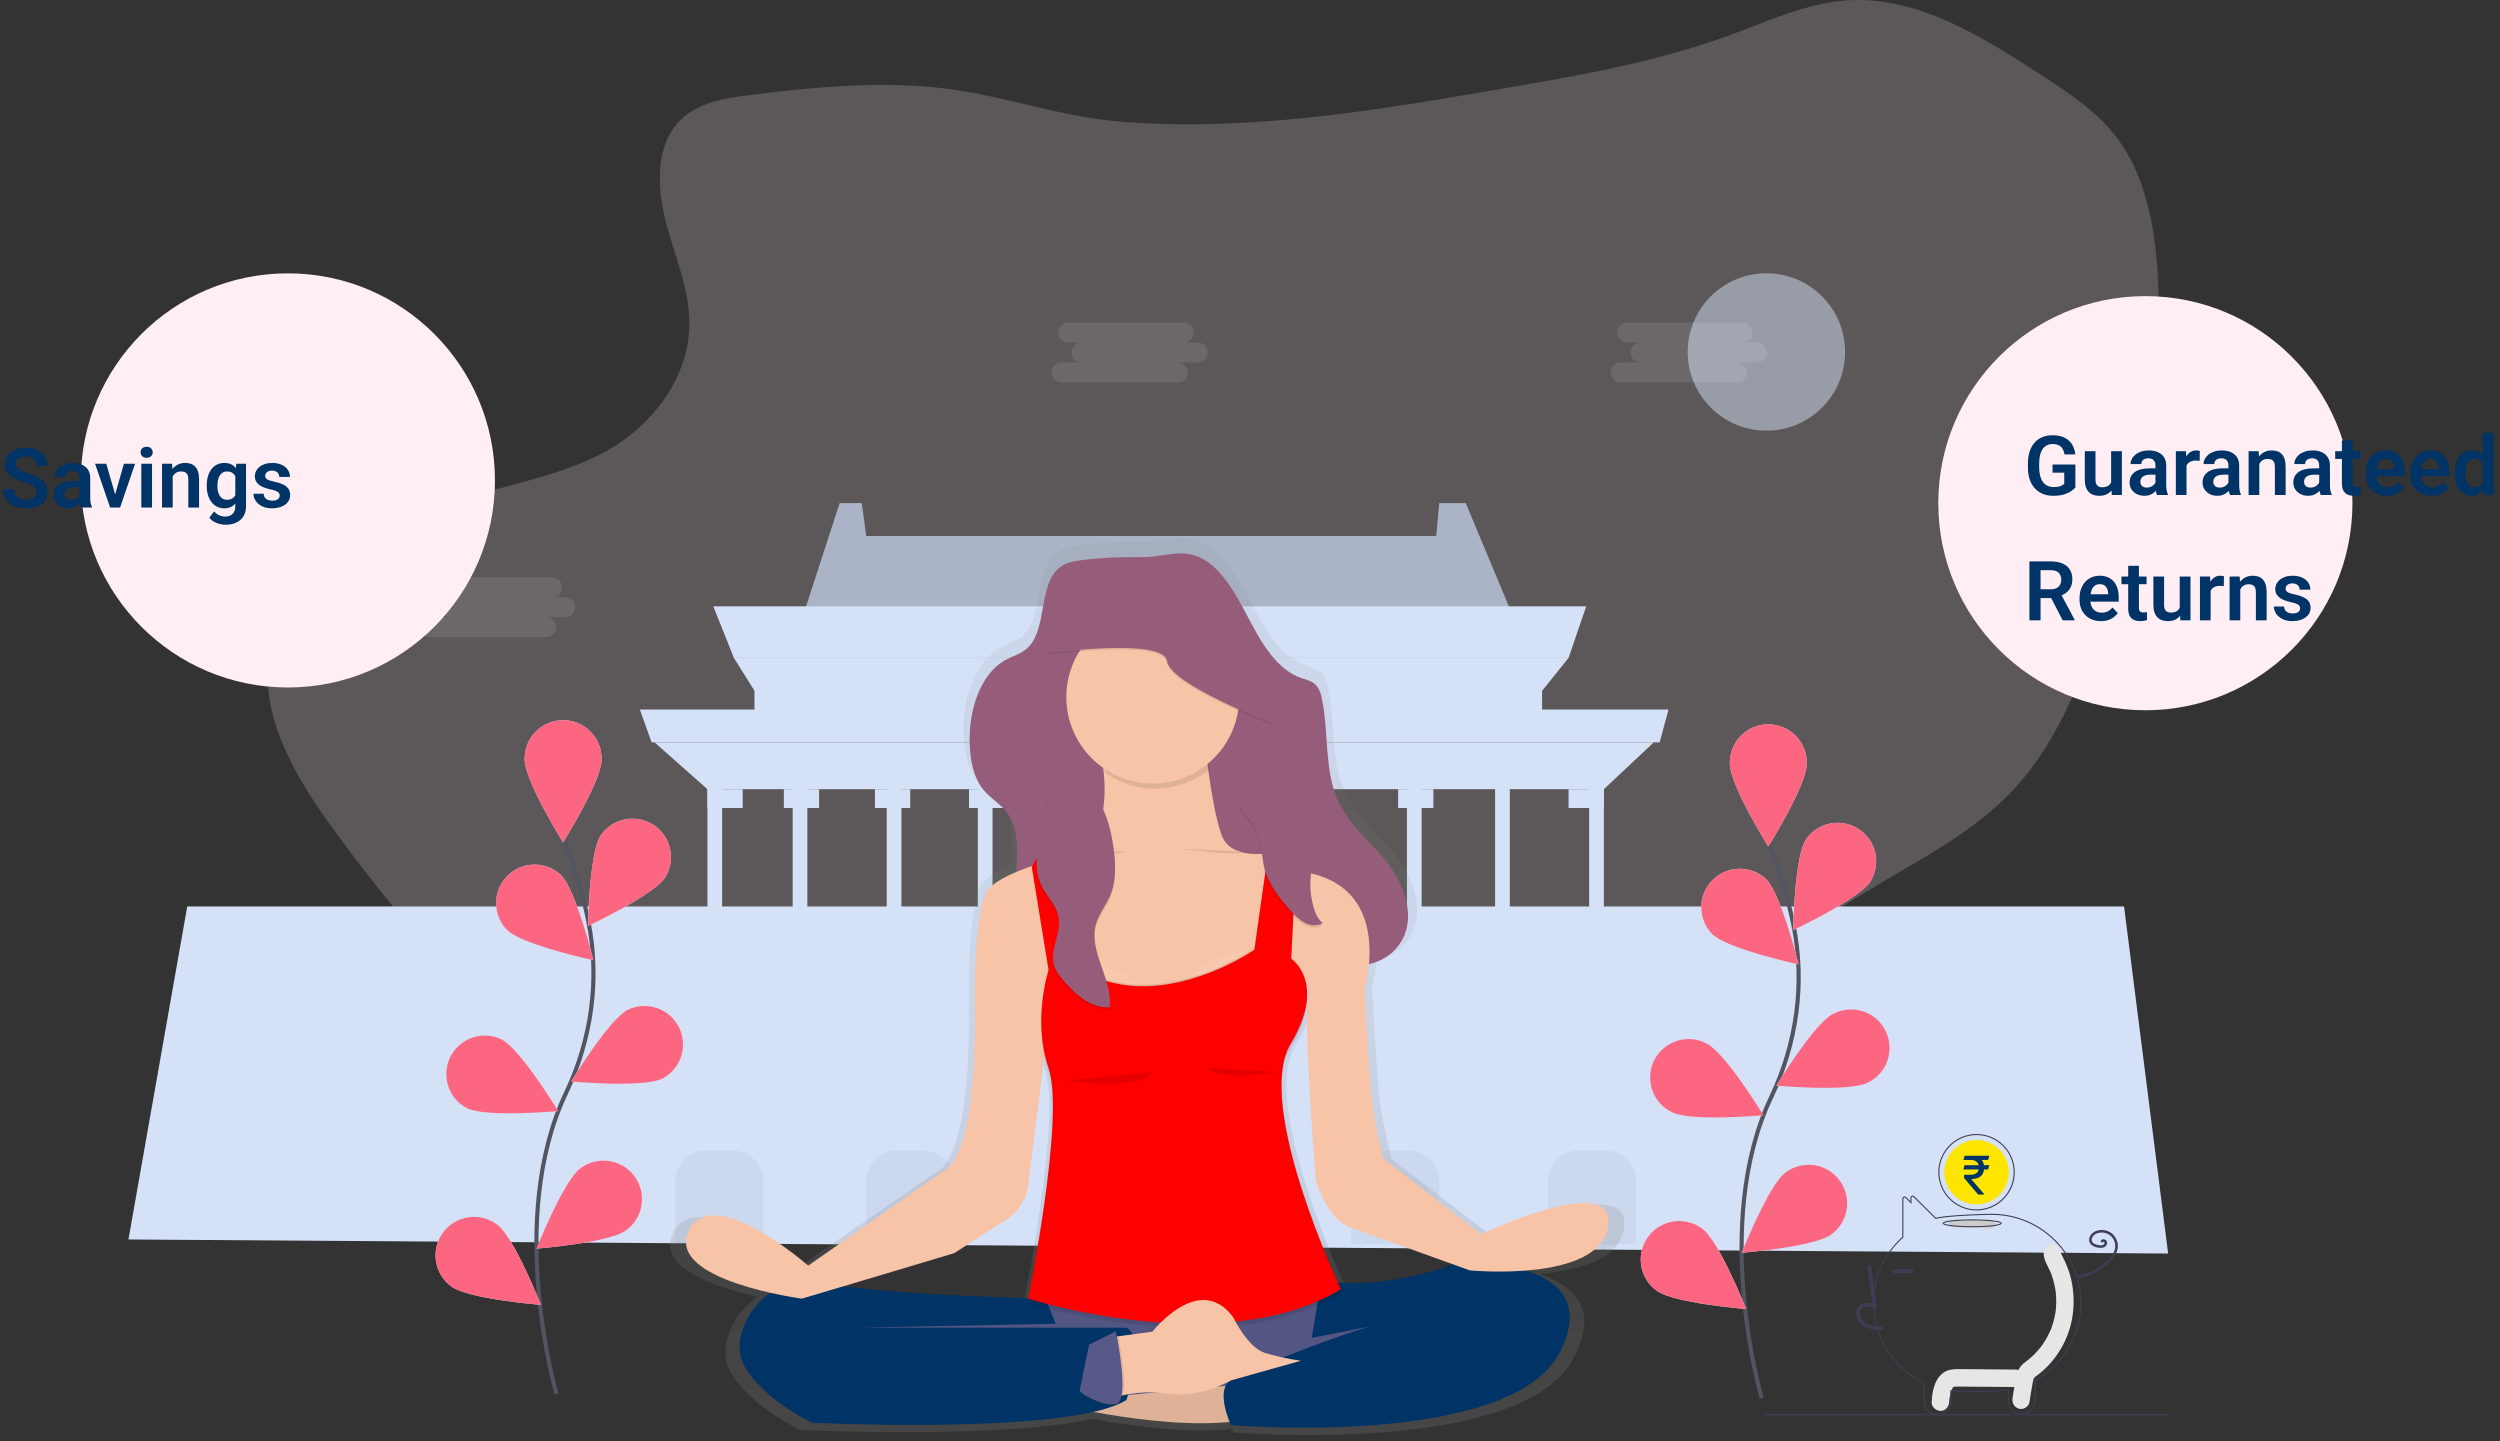<svg width="399" height="230" viewBox="0 0 399 230" fill="none" xmlns="http://www.w3.org/2000/svg">
<rect x="0" y="0" width="399" height="230" fill="#333333" stroke="none"/>
<g clip-path="url(#clip0_34_12)">
<path opacity="0.2" d="M118.682 15.309C114.677 15.831 110.324 16.71 107.677 20.21C104.547 24.348 104.967 30.637 106.384 35.875C107.802 41.114 110.043 46.22 110.02 51.706C109.957 60.428 104.002 67.831 97.223 71.734C90.445 75.637 82.794 76.896 75.477 79.173C68.652 81.307 62.126 84.298 56.053 88.073C50.901 91.269 45.719 95.447 43.657 101.753C40.276 112.094 46.496 123.069 52.639 131.56C71.478 157.593 95.491 182.572 124.846 185.1C146.774 186.974 168.726 175.882 190.416 179.951C200.38 181.815 209.664 186.779 219.017 191.151C228.37 195.524 238.209 199.414 248.292 198.918C258.375 198.422 268.832 192.705 273.201 182.231C275.782 176.041 276.044 168.863 278.43 162.57C285.74 143.266 308.525 140.133 321.744 125.604C328.685 117.973 332.651 107.493 335.956 97.109C341.293 80.214 345.295 62.407 344.403 44.445C344.013 36.625 342.552 28.505 338.213 22.47C335.057 18.078 330.651 15.163 326.348 12.344C316.552 5.926 306.036 -0.701 294.783 0.063C288.298 0.502 282.164 3.388 275.977 5.648C264.192 9.945 251.898 12.073 239.666 14.172C219.456 17.642 198.956 21.112 178.472 19.38C169.426 18.61 160.883 15.537 151.983 14.277C141.159 12.747 129.463 13.904 118.682 15.309Z" fill="#FFEEF4"/>
<path opacity="0.5" d="M281.92 68.733C288.856 68.733 294.479 63.11 294.479 56.174C294.479 49.238 288.856 43.615 281.92 43.615C274.984 43.615 269.361 49.238 269.361 56.174C269.361 63.11 274.984 68.733 281.92 68.733Z" fill="#D4E1F7"/>
<path d="M242.37 100.51H127.447L134.014 80.3H137.534L138.238 85.542H229.236L229.705 80.3H233.925L242.37 100.51Z" fill="#D4E1F7"/>
<path opacity="0.2" d="M242.37 100.51H127.447L134.014 80.3H137.534L138.238 85.542H229.236L229.705 80.3H233.925L242.37 100.51Z" fill="black"/>
<path d="M250.344 105.001H117.129L113.844 96.769H253.16L250.344 105.001Z" fill="#D4E1F7"/>
<path d="M246.124 110.243H120.411L117.129 105.001H250.344L246.124 110.243Z" fill="#D4E1F7"/>
<path d="M246.121 108.746H120.411V114.734H246.121V108.746Z" fill="#D4E1F7"/>
<path d="M346.036 200.065L20.499 197.821L29.882 144.674H338.999L346.036 200.065Z" fill="#D4E1F7"/>
<g opacity="0.2">
<path opacity="0.2" d="M112.707 183.599H116.865C118.179 183.599 119.44 184.122 120.37 185.051C121.3 185.981 121.822 187.242 121.822 188.557V198.571H107.75V188.557C107.75 187.242 108.272 185.981 109.202 185.051C110.131 184.122 111.392 183.599 112.707 183.599Z" fill="black"/>
<path opacity="0.2" d="M143.195 183.6H147.353C148.667 183.6 149.928 184.122 150.858 185.052C151.788 185.981 152.31 187.242 152.31 188.557V198.571H138.238V188.557C138.238 187.242 138.76 185.981 139.69 185.052C140.619 184.122 141.88 183.6 143.195 183.6Z" fill="black"/>
<path opacity="0.2" d="M181.189 183.6H185.346C186.661 183.6 187.922 184.122 188.852 185.052C189.781 185.981 190.304 187.242 190.304 188.557V198.571H176.231V188.557C176.231 187.242 176.753 185.981 177.683 185.052C178.613 184.122 179.874 183.6 181.189 183.6Z" fill="black"/>
<path opacity="0.2" d="M220.59 183.6H224.744C226.059 183.6 227.32 184.122 228.25 185.052C229.18 185.981 229.702 187.242 229.702 188.557V198.571H215.633V188.557C215.633 187.242 216.155 185.981 217.085 185.052C218.014 184.122 219.275 183.6 220.59 183.6Z" fill="black"/>
<path opacity="0.2" d="M252.02 183.6H256.178C257.493 183.6 258.753 184.122 259.683 185.052C260.613 185.981 261.135 187.242 261.135 188.557V198.571H247.063V188.557C247.063 187.242 247.585 185.981 248.515 185.052C249.444 184.122 250.705 183.6 252.02 183.6Z" fill="black"/>
</g>
<path opacity="0.2" d="M190.773 146.921H175.762V176.864H190.773V146.921Z" fill="black"/>
<path d="M115.252 124.464H112.905V146.921H115.252V124.464Z" fill="#D4E1F7"/>
<path d="M128.855 124.464H126.508V146.921H128.855V124.464Z" fill="#D4E1F7"/>
<path d="M143.866 124.464H141.519V146.921H143.866V124.464Z" fill="#D4E1F7"/>
<path d="M158.408 124.464H156.061V146.921H158.408V124.464Z" fill="#D4E1F7"/>
<path d="M174.357 124.464H172.011V146.921H174.357V124.464Z" fill="#D4E1F7"/>
<path d="M195.932 124.464H193.585V146.921H195.932V124.464Z" fill="#D4E1F7"/>
<path d="M210.474 124.464H208.127V146.921H210.474V124.464Z" fill="#D4E1F7"/>
<path d="M226.893 124.464H224.546V146.921H226.893V124.464Z" fill="#D4E1F7"/>
<path d="M240.965 124.464H238.618V146.921H240.965V124.464Z" fill="#D4E1F7"/>
<path d="M255.976 124.464H253.63V146.921H255.976V124.464Z" fill="#D4E1F7"/>
<path d="M255.973 125.961H112.905L104.464 118.475H263.948L255.973 125.961Z" fill="#D4E1F7"/>
<path d="M118.533 125.961H112.905V128.955H118.533V125.961Z" fill="#D4E1F7"/>
<path d="M130.732 125.961H125.104V128.955H130.732V125.961Z" fill="#D4E1F7"/>
<path d="M145.27 125.961H139.642V128.955H145.27V125.961Z" fill="#D4E1F7"/>
<path d="M160.282 125.961H154.653V128.955H160.282V125.961Z" fill="#D4E1F7"/>
<path d="M176.231 125.961H170.603V128.955H176.231V125.961Z" fill="#D4E1F7"/>
<path d="M197.34 125.961H191.711V128.955H197.34V125.961Z" fill="#D4E1F7"/>
<path d="M212.351 125.961H206.723V128.955H212.351V125.961Z" fill="#D4E1F7"/>
<path d="M228.766 125.961H223.138V128.955H228.766V125.961Z" fill="#D4E1F7"/>
<path d="M255.973 125.961H250.344V128.955H255.973V125.961Z" fill="#D4E1F7"/>
<path d="M264.886 118.475H103.995L102.118 113.237H266.294L264.886 118.475Z" fill="#D4E1F7"/>
<path d="M183.267 116.978C185.339 116.978 187.018 114.297 187.018 110.99C187.018 107.682 185.339 105.001 183.267 105.001C181.196 105.001 179.516 107.682 179.516 110.99C179.516 114.297 181.196 116.978 183.267 116.978Z" fill="#D4E1F7"/>
<path opacity="0.2" d="M183.267 116.978C185.339 116.978 187.018 114.297 187.018 110.99C187.018 107.682 185.339 105.001 183.267 105.001C181.196 105.001 179.516 107.682 179.516 110.99C179.516 114.297 181.196 116.978 183.267 116.978Z" fill="black"/>
<path d="M183.267 114.731C184.563 114.731 185.614 113.056 185.614 110.99C185.614 108.924 184.563 107.249 183.267 107.249C181.971 107.249 180.921 108.924 180.921 110.99C180.921 113.056 181.971 114.731 183.267 114.731Z" fill="#D4E1F7"/>
<path d="M238.186 197.348L222.097 185.001C222.097 185.001 220.798 179.855 220.279 176.252C219.761 172.65 218.981 157.216 218.981 157.216C219.35 155.88 219.594 154.512 219.711 153.131C219.87 153.098 220.041 153.058 220.19 153.015C221.393 152.709 222.508 152.128 223.448 151.317C224.387 150.507 225.127 149.49 225.607 148.346C227.259 144.234 225.124 139.376 222.421 136.117C219.718 132.859 216.317 130.241 214.539 126.202C212.344 121.225 213.094 115.21 211.974 109.764C211.867 109 211.582 108.273 211.145 107.639C210.45 106.776 209.363 106.588 208.392 106.244C205.325 105.157 203.024 102.176 201.23 99.066C198.325 94.025 195.317 86.361 189.332 85.925C187.108 85.763 184.784 86.513 182.537 86.507C179.05 86.507 175.597 86.55 172.14 87.029C170.904 87.198 169.621 87.429 168.59 88.245C165.051 91.044 166.653 98.444 163.243 101.465C162.228 102.361 160.929 102.681 159.782 103.296C155.46 105.609 153.539 111.78 153.794 117.332C153.913 119.933 154.455 122.643 155.992 124.543C157.208 126.064 158.943 126.936 160.077 128.539C161.908 131.127 161.66 134.557 161.461 138.047C159.016 139.072 157.053 140.248 156.435 141.514C154.359 145.758 154.617 160.293 154.617 160.293C154.617 160.293 155.397 184.088 149.428 187.063L127.11 202.497C127.11 202.497 111.279 188.735 107.386 196.839C104.722 202.381 114.442 205.518 120.85 206.945C116.808 209.814 114.571 215.115 116.468 218.708C119.442 224.366 127.758 228.226 127.758 228.226C127.758 228.226 159.468 229.756 174.126 226.471H174.367C180.59 227.598 189.52 228.784 196.682 228.071C196.818 228.401 196.913 228.613 196.913 228.613C196.913 228.613 242.852 232.473 251.151 216.778C255.411 208.73 250.966 205.012 245.625 203.3C251.604 202.824 258.412 201.152 259.195 196.069C260.633 186.802 238.186 197.348 238.186 197.348ZM233.559 202.269C225.154 205.333 218.329 205.504 214.697 205.273C212.909 201.383 205.47 184.521 205.275 173.238C205.321 170.72 205.771 168.519 206.775 166.866C208.94 163.307 209.578 160.518 209.505 158.396C209.505 158.237 209.505 158.085 209.505 157.933C209.515 157.285 209.452 156.637 209.317 156.003C209.674 156.875 209.78 157.83 209.624 158.759C208.844 162.748 210.923 188.6 210.923 188.6C210.923 188.6 212.609 194.387 216.112 196.059L233.559 202.269ZM151.249 200.441L159.293 195.296C159.293 195.296 163.058 193.501 163.438 189.115L166.082 168.218C166.263 169.114 166.502 169.997 166.796 170.862C167.265 172.234 167.457 174.243 167.493 176.636C167.404 188.286 163.438 207.639 163.438 207.639H163.487L163.458 207.778L163.177 207.795C156.649 207.597 141.44 207.028 132.923 205.848L151.249 200.441ZM137.154 212.623V212.67H135.171L137.154 212.623Z" fill="url(#paint0_linear_34_12)"/>
<path d="M200.625 101.168C202.36 104.201 204.591 107.116 207.549 108.167C208.487 108.498 209.532 108.686 210.193 109.526C210.615 110.146 210.889 110.855 210.992 111.598C212.073 116.909 211.349 122.775 213.471 127.627C215.19 131.556 218.478 134.118 221.092 137.287C223.707 140.457 225.759 145.196 224.173 149.202C223.714 150.312 223.005 151.3 222.101 152.09C221.197 152.881 220.122 153.451 218.961 153.756C216.773 154.347 214.489 154.086 212.268 153.706C209.34 153.187 206.359 152.384 203.92 150.401C199.699 146.974 197.915 140.817 195.707 135.344C194.669 132.779 193.291 130.092 191.011 129.174C188.397 128.123 185.462 129.878 183.766 132.452C182.071 135.027 181.317 138.262 180.498 141.375C179.572 144.889 178.399 148.541 175.967 150.837C174.912 151.867 173.581 152.568 172.136 152.858C170.691 153.147 169.193 153.011 167.823 152.467C165.113 151.337 162.968 148.481 162.347 145.166C161.385 140.057 163.689 133.929 160.863 129.891C159.766 128.328 158.09 127.475 156.897 125.994C155.426 124.14 154.888 121.5 154.772 118.965C154.524 113.551 156.382 107.52 160.559 105.279C161.676 104.681 162.922 104.367 163.904 103.494C167.209 100.559 165.652 93.345 169.073 90.605C170.064 89.808 171.307 89.587 172.503 89.418C175.854 88.953 179.182 88.9 182.553 88.909C184.728 88.909 186.972 88.186 189.124 88.344C194.911 88.781 197.809 96.253 200.625 101.168Z" fill="#965D7B"/>
<path d="M138.581 210.578L139.847 225.572L228.38 225.047L226.694 208.677L196.761 205.194L144.272 208.36L138.581 210.578Z" fill="#575988"/>
<path opacity="0.05" d="M138.581 210.578L139.847 225.572L228.38 225.047L226.694 208.677L196.761 205.194L144.272 208.36L138.581 210.578Z" fill="black"/>
<path d="M196.837 221.061L167.364 223.82C167.364 223.82 187.557 228.963 199.346 226.464L196.837 221.061Z" fill="#F7C4A7"/>
<path opacity="0.1" d="M196.837 221.061L167.364 223.82C167.364 223.82 187.557 228.963 199.346 226.464L196.837 221.061Z" fill="black"/>
<path d="M174.387 115.458C174.387 115.458 180.157 130.634 171.627 137.406C163.097 144.178 170.124 163.119 170.124 163.119L202.985 161.615C202.985 161.615 206.247 140.295 204.488 135.777C204.488 135.777 196.712 138.034 194.957 133.268C193.202 128.503 191.946 115.458 191.946 115.458H174.387Z" fill="#F7C4A7"/>
<path d="M166.862 207.263C166.862 207.263 139.143 206.635 130.993 204.619C122.843 202.603 115.817 212.27 118.702 217.789C121.587 223.308 129.608 227.069 129.608 227.069C129.608 227.069 170.87 229.075 179.777 223.434C179.777 223.434 183.165 213.777 179.777 211.896H136.764L168.491 211.268L166.862 207.263Z" fill="#003366"/>
<path d="M210.887 204.381C210.887 204.381 220.167 206.387 232.96 201.37C232.96 201.37 256.915 200.617 248.89 215.912C240.866 231.207 196.464 227.449 196.464 227.449C196.464 227.449 193.82 221.805 196.464 220.301C199.108 218.797 222.051 209.14 229.183 209.639L209.353 213.526L210.887 204.381Z" fill="#003366"/>
<path opacity="0.1" d="M193.083 122.759C192.604 119.186 192.323 116.274 192.323 116.274H174.764C175.575 118.574 176.137 120.954 176.443 123.373C178.905 125.097 181.862 125.97 184.866 125.859C187.87 125.748 190.755 124.66 193.083 122.759Z" fill="black"/>
<path d="M183.981 125.049C191.6 125.049 197.776 118.873 197.776 111.254C197.776 103.636 191.6 97.459 183.981 97.459C176.363 97.459 170.186 103.636 170.186 111.254C170.186 118.873 176.363 125.049 183.981 125.049Z" fill="#F7C4A7"/>
<path d="M175.894 135.275C175.894 135.275 159.34 138.411 157.334 142.545C155.327 146.68 155.579 160.858 155.579 160.858C155.579 160.858 156.332 184.062 150.562 186.944L128.99 201.995C128.99 201.995 113.688 188.573 109.927 196.475C106.166 204.378 127.989 207.263 127.989 207.263L152.32 199.992L160.096 194.975C160.096 194.975 163.732 193.22 164.109 188.953L167.371 163.115L180.415 159.354H201.478L204.3 151.297C204.3 151.297 209.505 155.468 208.752 159.354C207.998 163.241 210.004 188.438 210.004 188.438C210.004 188.438 211.634 194.083 215.021 195.709L234.59 202.755C234.59 202.755 255.285 204.761 256.663 195.732C258.042 186.703 236.345 196.984 236.345 196.984L220.792 184.944C220.792 184.944 219.539 179.928 219.037 176.414C218.534 172.901 217.784 157.854 217.784 157.854C217.784 157.854 222.55 142.05 208.755 139.293L190.945 133.774L175.894 135.275Z" fill="#F7C4A7"/>
<path opacity="0.1" d="M164.793 138.47L167.364 155.464C167.364 155.464 164.72 163.367 167.364 171.143C170.008 178.92 164.099 207.891 164.099 207.891C164.099 207.891 195.076 217.806 214.003 206.387C214.003 206.387 200.083 177.039 205.976 167.256C211.868 157.474 206.071 153.647 206.071 153.647L206.997 135.665L202.733 134.412L200.225 152.189C200.225 152.189 182.917 164.229 170.124 153.693L167.364 134.379L164.793 138.47Z" fill="black"/>
<path opacity="0.07" d="M182.686 158.67C181.346 156.529 179.257 154.964 176.825 154.28C174.394 153.596 171.795 153.843 169.535 154.972C173.736 158.115 178.366 158.954 182.686 158.67Z" fill="white"/>
<path opacity="0.07" d="M189.795 156.786C191.134 154.645 193.224 153.08 195.655 152.396C198.087 151.712 200.686 151.959 202.945 153.088C198.748 156.231 194.114 157.074 189.795 156.786Z" fill="white"/>
<path opacity="0.1" d="M164.793 138.47L167.364 154.585C167.364 154.585 164.72 162.487 167.364 170.264C170.008 178.04 164.099 207.012 164.099 207.012C164.099 207.012 195.076 216.926 214.003 205.508C214.003 205.508 200.083 176.16 205.976 166.377C211.868 156.595 206.071 152.768 206.071 152.768L206.977 134.772L202.714 133.52L200.205 151.33C200.205 151.33 182.897 163.37 170.104 152.834L167.344 133.52L164.793 138.47Z" fill="black"/>
<path d="M164.667 138.345L167.364 154.836C167.364 154.836 164.72 162.739 167.364 170.515C170.008 178.292 164.099 207.263 164.099 207.263C164.099 207.263 195.076 217.178 214.003 205.759C214.003 205.759 200.083 176.411 205.976 166.628C211.868 156.846 206.071 153.019 206.071 153.019L206.977 135.023L202.714 133.771L200.205 151.581C200.205 151.581 182.897 163.621 170.104 153.085L167.344 133.771L164.667 138.345Z" fill="#FF0000"/>
<path d="M177.398 213.41L183.928 212.531C183.928 212.531 191.454 202.874 196.847 210.274C196.847 210.274 199.105 215.039 201.864 215.918C203.751 216.489 205.681 216.907 207.635 217.171L196.474 220.307C196.474 220.307 191.583 223.193 186.44 222.439C183.413 221.978 180.32 222.236 177.411 223.193L177.398 213.41Z" fill="#F7C4A7"/>
<path opacity="0.1" d="M170.186 172.458C170.186 172.458 181.975 174.213 183.981 171.08L170.186 172.458Z" fill="black"/>
<path opacity="0.1" d="M192.521 170.452C192.521 170.452 194.779 172.71 203.808 171.08L192.521 170.452Z" fill="black"/>
<path opacity="0.1" d="M169.558 135.46C169.558 135.46 178.211 136.712 179.843 135.962L169.558 135.46Z" fill="black"/>
<path opacity="0.1" d="M188.625 135.46C188.625 135.46 197.277 136.712 198.91 135.962L188.625 135.46Z" fill="black"/>
<path opacity="0.1" d="M178.34 212.468C178.34 212.468 180.723 223.705 178.34 224.101C175.957 224.498 172.569 222.251 172.569 221.999C172.569 221.748 174.073 214.6 174.073 214.6L178.34 212.468Z" fill="black"/>
<path d="M178.089 212.468C178.089 212.468 180.471 223.705 178.089 224.101C175.706 224.498 172.318 222.251 172.318 221.999C172.318 221.748 173.822 214.6 173.822 214.6L178.089 212.468Z" fill="#575988"/>
<path opacity="0.1" d="M166.445 133.817C165.394 136.259 165.021 139.141 166.138 141.554C166.991 143.395 168.656 144.885 168.977 146.888C169.38 149.4 167.519 151.955 168.213 154.4C168.478 155.339 169.096 156.132 169.724 156.876C171.634 159.133 174.172 161.317 177.12 161.142C177.586 156.588 173.65 152.169 174.939 147.777C175.402 146.204 176.486 144.895 177.14 143.395C178.227 140.906 178.072 138.064 177.679 135.377C177.107 131.48 175.659 126.698 171.796 124.874C170.018 124.034 167.5 123.975 166.865 126.252C166.534 127.468 167.328 128.612 167.437 129.802C167.576 131.312 167.03 132.459 166.445 133.817Z" fill="black"/>
<path d="M166.445 133.44C165.394 135.883 165.021 138.765 166.138 141.177C166.991 143.018 168.656 144.509 168.977 146.511C169.38 149.023 167.519 151.578 168.213 154.023C168.478 154.962 169.096 155.755 169.724 156.499C171.634 158.756 174.172 160.941 177.12 160.766C177.586 156.211 173.65 151.793 174.939 147.4C175.402 145.827 176.486 144.518 177.14 143.018C178.227 140.529 178.072 137.687 177.679 135C177.107 131.104 175.659 126.321 171.796 124.497C170.018 123.658 167.5 123.598 166.865 125.875C166.534 127.092 167.328 128.235 167.437 129.425C167.576 130.938 167.03 132.085 166.445 133.44Z" fill="#965D7B"/>
<path opacity="0.1" d="M167.427 104.482C167.427 104.482 185.739 101.974 186.238 105.735C186.738 109.496 202.919 115.65 202.919 115.65L198.906 105.735L191.507 93.444C191.507 93.444 177.956 92.452 177.335 93.444C176.714 94.435 169.558 97.707 169.558 97.707L167.427 104.482Z" fill="black"/>
<path d="M167.427 104.231C167.427 104.231 185.739 101.723 186.238 105.484C186.738 109.245 202.919 115.399 202.919 115.399L198.906 105.484L191.507 93.196C191.507 93.196 177.956 92.205 177.335 93.196C176.714 94.188 169.558 97.459 169.558 97.459L167.427 104.231Z" fill="#965D7B"/>
<path opacity="0.1" d="M199.293 131.038C200.184 132.104 200.813 133.364 201.131 134.716C201.435 136.008 201.445 137.36 201.735 138.655C202.353 141.415 204.178 143.735 206.085 145.824C206.702 146.581 207.455 147.215 208.306 147.695C209.178 148.124 210.289 148.213 211.098 147.695C210.332 147.067 209.915 146.105 209.641 145.15C209.255 143.818 209.083 142.434 209.132 141.048C209.214 138.735 209.892 136.292 208.93 134.184C208.375 132.968 207.341 132.042 206.286 131.209C205.554 130.614 204.763 130.094 203.927 129.656C202.37 128.879 200.582 128.539 198.863 128.371C196.623 128.139 198.582 130.185 199.293 131.038Z" fill="black"/>
<path d="M199.293 130.658C200.184 131.726 200.814 132.988 201.131 134.343C201.435 135.635 201.445 136.986 201.735 138.282C202.353 141.042 204.178 143.362 206.085 145.45C206.702 146.207 207.455 146.842 208.306 147.321C209.178 147.751 210.289 147.84 211.098 147.321C210.332 146.693 209.915 145.731 209.641 144.776C209.255 143.445 209.083 142.06 209.132 140.675C209.214 138.361 209.892 135.919 208.93 133.81C208.375 132.594 207.341 131.669 206.286 130.836C205.554 130.24 204.763 129.72 203.927 129.283C202.37 128.506 200.582 128.166 198.863 127.997C196.623 127.762 198.582 129.808 199.293 130.658Z" fill="#965D7B"/>
<path opacity="0.1" d="M191.093 54.667H188.82C189.035 54.677 189.249 54.643 189.451 54.567C189.653 54.492 189.837 54.376 189.993 54.227C190.148 54.079 190.272 53.9 190.357 53.702C190.441 53.504 190.485 53.291 190.485 53.076C190.485 52.86 190.441 52.647 190.357 52.449C190.272 52.251 190.148 52.073 189.993 51.924C189.837 51.775 189.653 51.66 189.451 51.584C189.249 51.508 189.035 51.474 188.82 51.484H170.401C169.992 51.503 169.605 51.679 169.322 51.975C169.039 52.272 168.881 52.666 168.881 53.076C168.881 53.486 169.039 53.88 169.322 54.176C169.605 54.472 169.992 54.648 170.401 54.667H172.675C172.46 54.657 172.245 54.691 172.043 54.767C171.842 54.842 171.658 54.958 171.502 55.106C171.346 55.255 171.222 55.434 171.138 55.632C171.053 55.83 171.009 56.043 171.009 56.258C171.009 56.474 171.053 56.687 171.138 56.885C171.222 57.083 171.346 57.261 171.502 57.41C171.658 57.559 171.842 57.675 172.043 57.75C172.245 57.826 172.46 57.859 172.675 57.85H169.492C169.277 57.84 169.062 57.874 168.861 57.949C168.659 58.025 168.475 58.141 168.319 58.289C168.164 58.438 168.04 58.617 167.955 58.815C167.87 59.013 167.827 59.226 167.827 59.441C167.827 59.656 167.87 59.869 167.955 60.067C168.04 60.265 168.164 60.444 168.319 60.593C168.475 60.742 168.659 60.857 168.861 60.933C169.062 61.008 169.277 61.042 169.492 61.032H187.911C188.126 61.042 188.341 61.008 188.542 60.933C188.744 60.857 188.928 60.742 189.084 60.593C189.239 60.444 189.363 60.265 189.448 60.067C189.533 59.869 189.576 59.656 189.576 59.441C189.576 59.226 189.533 59.013 189.448 58.815C189.363 58.617 189.239 58.438 189.084 58.289C188.928 58.141 188.744 58.025 188.542 57.949C188.341 57.874 188.126 57.84 187.911 57.85H191.093C191.308 57.859 191.523 57.826 191.725 57.75C191.927 57.675 192.111 57.559 192.266 57.41C192.422 57.261 192.546 57.083 192.631 56.885C192.715 56.687 192.759 56.474 192.759 56.258C192.759 56.043 192.715 55.83 192.631 55.632C192.546 55.434 192.422 55.255 192.266 55.106C192.111 54.958 191.927 54.842 191.725 54.767C191.523 54.691 191.308 54.657 191.093 54.667Z" fill="white"/>
<path opacity="0.1" d="M280.327 54.667H278.053C278.268 54.677 278.483 54.643 278.685 54.567C278.886 54.492 279.07 54.376 279.226 54.227C279.382 54.079 279.506 53.9 279.59 53.702C279.675 53.504 279.719 53.291 279.719 53.076C279.719 52.86 279.675 52.647 279.59 52.449C279.506 52.251 279.382 52.073 279.226 51.924C279.07 51.775 278.886 51.66 278.685 51.584C278.483 51.508 278.268 51.474 278.053 51.484H259.635C259.225 51.503 258.839 51.679 258.555 51.975C258.272 52.272 258.114 52.666 258.114 53.076C258.114 53.486 258.272 53.88 258.555 54.176C258.839 54.472 259.225 54.648 259.635 54.667H261.908C261.693 54.657 261.478 54.691 261.277 54.767C261.075 54.842 260.891 54.958 260.735 55.106C260.58 55.255 260.456 55.434 260.371 55.632C260.286 55.83 260.243 56.043 260.243 56.258C260.243 56.474 260.286 56.687 260.371 56.885C260.456 57.083 260.58 57.261 260.735 57.41C260.891 57.559 261.075 57.675 261.277 57.75C261.478 57.826 261.693 57.859 261.908 57.85H258.726C258.511 57.84 258.296 57.874 258.094 57.949C257.893 58.025 257.708 58.141 257.553 58.289C257.397 58.438 257.273 58.617 257.188 58.815C257.104 59.013 257.06 59.226 257.06 59.441C257.06 59.656 257.104 59.869 257.188 60.067C257.273 60.265 257.397 60.444 257.553 60.593C257.708 60.742 257.893 60.857 258.094 60.933C258.296 61.008 258.511 61.042 258.726 61.032H277.144C277.359 61.042 277.574 61.008 277.776 60.933C277.977 60.857 278.161 60.742 278.317 60.593C278.473 60.444 278.597 60.265 278.681 60.067C278.766 59.869 278.81 59.656 278.81 59.441C278.81 59.226 278.766 59.013 278.681 58.815C278.597 58.617 278.473 58.438 278.317 58.289C278.161 58.141 277.977 58.025 277.776 57.949C277.574 57.874 277.359 57.84 277.144 57.85H280.327C280.542 57.859 280.757 57.826 280.958 57.75C281.16 57.675 281.344 57.559 281.5 57.41C281.655 57.261 281.779 57.083 281.864 56.885C281.949 56.687 281.992 56.474 281.992 56.258C281.992 56.043 281.949 55.83 281.864 55.632C281.779 55.434 281.655 55.255 281.5 55.106C281.344 54.958 281.16 54.842 280.958 54.767C280.757 54.691 280.542 54.657 280.327 54.667Z" fill="white"/>
<path opacity="0.1" d="M90.293 95.318H88.019C88.234 95.328 88.449 95.294 88.65 95.218C88.852 95.143 89.036 95.027 89.192 94.878C89.348 94.73 89.472 94.551 89.556 94.353C89.641 94.155 89.684 93.942 89.684 93.726C89.684 93.511 89.641 93.298 89.556 93.1C89.472 92.902 89.348 92.723 89.192 92.575C89.036 92.426 88.852 92.31 88.65 92.235C88.449 92.159 88.234 92.125 88.019 92.135H69.6C69.191 92.154 68.805 92.33 68.521 92.626C68.238 92.922 68.08 93.317 68.08 93.726C68.08 94.136 68.238 94.531 68.521 94.827C68.805 95.123 69.191 95.299 69.6 95.318H71.874C71.465 95.336 71.078 95.512 70.795 95.809C70.512 96.105 70.354 96.499 70.354 96.909C70.354 97.319 70.512 97.713 70.795 98.01C71.078 98.306 71.465 98.482 71.874 98.5H68.692C68.477 98.491 68.262 98.525 68.06 98.6C67.859 98.676 67.674 98.791 67.519 98.94C67.363 99.089 67.239 99.267 67.154 99.465C67.07 99.663 67.026 99.876 67.026 100.092C67.026 100.307 67.07 100.52 67.154 100.718C67.239 100.916 67.363 101.095 67.519 101.244C67.674 101.392 67.859 101.508 68.06 101.583C68.262 101.659 68.477 101.693 68.692 101.683H87.11C87.325 101.693 87.54 101.659 87.742 101.583C87.943 101.508 88.127 101.392 88.283 101.244C88.439 101.095 88.563 100.916 88.647 100.718C88.732 100.52 88.776 100.307 88.776 100.092C88.776 99.876 88.732 99.663 88.647 99.465C88.563 99.267 88.439 99.089 88.283 98.94C88.127 98.791 87.943 98.676 87.742 98.6C87.54 98.525 87.325 98.491 87.11 98.5H90.293C90.702 98.482 91.089 98.306 91.372 98.01C91.655 97.713 91.813 97.319 91.813 96.909C91.813 96.499 91.655 96.105 91.372 95.809C91.089 95.512 90.702 95.336 90.293 95.318Z" fill="white"/>
<path d="M281.17 223.123C281.17 223.123 273.016 195.441 282.7 175.066C286.765 166.516 288.113 156.915 286.236 147.635C285.338 143.229 284.039 138.914 282.353 134.746" stroke="#535461" stroke-width="0.661" stroke-miterlimit="10"/>
<path d="M288.364 121.886C288.364 125.28 282.221 135.106 282.221 135.106C282.221 135.106 276.077 125.267 276.077 121.886C276.058 121.068 276.203 120.253 276.503 119.492C276.803 118.73 277.252 118.036 277.824 117.45C278.397 116.864 279.08 116.399 279.835 116.081C280.59 115.763 281.4 115.6 282.219 115.6C283.038 115.6 283.848 115.763 284.603 116.081C285.358 116.399 286.041 116.864 286.613 117.45C287.186 118.036 287.635 118.73 287.935 119.492C288.235 120.253 288.38 121.068 288.361 121.886H288.364Z" fill="#D4E1F7"/>
<path d="M298.53 140.678C296.686 143.527 286.183 148.445 286.183 148.445C286.183 148.445 286.375 136.848 288.219 133.999C289.124 132.676 290.509 131.759 292.081 131.443C293.652 131.127 295.285 131.438 296.63 132.309C297.975 133.18 298.927 134.542 299.282 136.105C299.637 137.668 299.367 139.308 298.53 140.675V140.678Z" fill="#D4E1F7"/>
<path d="M298.084 172.792C295.054 174.319 283.506 173.265 283.506 173.265C283.506 173.265 289.525 163.35 292.555 161.823C293.277 161.441 294.068 161.206 294.882 161.133C295.696 161.06 296.516 161.15 297.295 161.398C298.074 161.646 298.795 162.047 299.417 162.577C300.039 163.107 300.548 163.756 300.916 164.486C301.284 165.215 301.503 166.011 301.56 166.826C301.616 167.641 301.51 168.46 301.247 169.233C300.983 170.007 300.568 170.72 300.026 171.331C299.483 171.942 298.824 172.439 298.088 172.792H298.084Z" fill="#D4E1F7"/>
<path d="M292.278 197.014C289.551 199.03 277.987 199.942 277.987 199.942C277.987 199.942 282.244 189.155 284.97 187.136C285.618 186.648 286.357 186.294 287.142 186.093C287.928 185.892 288.746 185.849 289.548 185.966C290.351 186.083 291.122 186.357 291.818 186.774C292.514 187.19 293.12 187.74 293.603 188.392C294.085 189.044 294.433 189.785 294.628 190.572C294.822 191.359 294.859 192.177 294.736 192.979C294.613 193.781 294.332 194.55 293.91 195.242C293.488 195.935 292.933 196.537 292.278 197.014Z" fill="#D4E1F7"/>
<path d="M273.284 149.102C275.716 151.465 287.056 153.914 287.056 153.914C287.056 153.914 284.28 142.654 281.847 140.288C280.67 139.198 279.114 138.612 277.51 138.654C275.907 138.696 274.383 139.364 273.266 140.515C272.148 141.665 271.524 143.207 271.528 144.811C271.533 146.415 272.164 147.954 273.287 149.099L273.284 149.102Z" fill="#D4E1F7"/>
<path d="M266.853 177.515C269.883 179.042 281.431 177.988 281.431 177.988C281.431 177.988 275.412 168.073 272.382 166.546C271.66 166.163 270.868 165.929 270.055 165.856C269.241 165.783 268.421 165.873 267.642 166.121C266.863 166.369 266.142 166.77 265.52 167.3C264.898 167.83 264.389 168.479 264.021 169.208C263.653 169.938 263.434 170.734 263.377 171.549C263.32 172.364 263.427 173.182 263.69 173.956C263.954 174.729 264.369 175.443 264.911 176.054C265.454 176.665 266.112 177.162 266.849 177.515H266.853Z" fill="#D4E1F7"/>
<path d="M264.39 205.99C267.117 208.006 278.681 208.919 278.681 208.919C278.681 208.919 274.424 198.128 271.694 196.112C271.046 195.624 270.308 195.27 269.522 195.069C268.737 194.869 267.919 194.825 267.116 194.942C266.314 195.059 265.543 195.333 264.847 195.75C264.151 196.166 263.544 196.716 263.062 197.368C262.58 198.02 262.231 198.761 262.037 199.548C261.842 200.336 261.806 201.154 261.929 201.955C262.052 202.757 262.333 203.526 262.755 204.219C263.176 204.911 263.731 205.513 264.387 205.99H264.39Z" fill="#D4E1F7"/>
<path d="M288.364 121.886C288.364 125.28 282.221 135.106 282.221 135.106C282.221 135.106 276.077 125.267 276.077 121.886C276.058 121.068 276.203 120.253 276.503 119.492C276.803 118.73 277.252 118.036 277.824 117.45C278.397 116.864 279.08 116.399 279.835 116.081C280.59 115.763 281.4 115.6 282.219 115.6C283.038 115.6 283.848 115.763 284.603 116.081C285.358 116.399 286.041 116.864 286.613 117.45C287.186 118.036 287.635 118.73 287.935 119.492C288.235 120.253 288.38 121.068 288.361 121.886H288.364Z" fill="#FC6681"/>
<path d="M298.53 140.678C296.686 143.527 286.183 148.445 286.183 148.445C286.183 148.445 286.375 136.848 288.219 133.999C289.124 132.676 290.509 131.759 292.081 131.443C293.652 131.127 295.285 131.438 296.63 132.309C297.975 133.18 298.927 134.542 299.282 136.105C299.637 137.668 299.367 139.308 298.53 140.675V140.678Z" fill="#FC6681"/>
<path d="M298.084 172.792C295.054 174.319 283.506 173.265 283.506 173.265C283.506 173.265 289.525 163.35 292.555 161.823C293.277 161.441 294.068 161.206 294.882 161.133C295.696 161.06 296.516 161.15 297.295 161.398C298.074 161.646 298.795 162.047 299.417 162.577C300.039 163.107 300.548 163.756 300.916 164.486C301.284 165.215 301.503 166.011 301.56 166.826C301.616 167.641 301.51 168.46 301.247 169.233C300.983 170.007 300.568 170.72 300.026 171.331C299.483 171.942 298.824 172.439 298.088 172.792H298.084Z" fill="#FC6681"/>
<path d="M292.278 197.014C289.551 199.03 277.987 199.942 277.987 199.942C277.987 199.942 282.244 189.155 284.97 187.136C285.618 186.648 286.357 186.294 287.142 186.093C287.928 185.892 288.746 185.849 289.548 185.966C290.351 186.083 291.122 186.357 291.818 186.774C292.514 187.19 293.12 187.74 293.603 188.392C294.085 189.044 294.433 189.785 294.628 190.572C294.822 191.359 294.859 192.177 294.736 192.979C294.613 193.781 294.332 194.55 293.91 195.242C293.488 195.935 292.933 196.537 292.278 197.014Z" fill="#FC6681"/>
<path d="M273.284 149.102C275.716 151.465 287.056 153.914 287.056 153.914C287.056 153.914 284.28 142.654 281.847 140.288C280.67 139.198 279.114 138.612 277.51 138.654C275.907 138.696 274.383 139.364 273.266 140.515C272.148 141.665 271.524 143.207 271.528 144.811C271.533 146.415 272.164 147.954 273.287 149.099L273.284 149.102Z" fill="#FC6681"/>
<path d="M266.853 177.515C269.883 179.042 281.431 177.988 281.431 177.988C281.431 177.988 275.412 168.073 272.382 166.546C271.66 166.163 270.868 165.929 270.055 165.856C269.241 165.783 268.421 165.873 267.642 166.121C266.863 166.369 266.142 166.77 265.52 167.3C264.898 167.83 264.389 168.479 264.021 169.208C263.653 169.938 263.434 170.734 263.377 171.549C263.32 172.364 263.427 173.182 263.69 173.956C263.954 174.729 264.369 175.443 264.911 176.054C265.454 176.665 266.112 177.162 266.849 177.515H266.853Z" fill="#FC6681"/>
<path d="M264.39 205.99C267.117 208.006 278.681 208.919 278.681 208.919C278.681 208.919 274.424 198.128 271.694 196.112C271.046 195.624 270.308 195.27 269.522 195.069C268.737 194.869 267.919 194.825 267.116 194.942C266.314 195.059 265.543 195.333 264.847 195.75C264.151 196.166 263.544 196.716 263.062 197.368C262.58 198.02 262.231 198.761 262.037 199.548C261.842 200.336 261.806 201.154 261.929 201.955C262.052 202.757 262.333 203.526 262.755 204.219C263.176 204.911 263.731 205.513 264.387 205.99H264.39Z" fill="#FC6681"/>
<path d="M88.822 222.462C88.822 222.462 80.669 194.78 90.352 174.405C94.417 165.855 95.766 156.254 93.888 146.974C92.991 142.568 91.691 138.253 90.005 134.085" stroke="#535461" stroke-width="0.661" stroke-miterlimit="10"/>
<path d="M96.017 121.225C96.017 124.619 89.873 134.445 89.873 134.445C89.873 134.445 83.729 124.606 83.729 121.225C83.71 120.407 83.855 119.592 84.155 118.831C84.455 118.069 84.905 117.375 85.477 116.789C86.049 116.203 86.733 115.738 87.487 115.42C88.242 115.102 89.052 114.939 89.871 114.939C90.69 114.939 91.501 115.102 92.255 115.42C93.01 115.738 93.694 116.203 94.266 116.789C94.838 117.375 95.287 118.069 95.588 118.831C95.888 119.592 96.032 120.407 96.013 121.225H96.017Z" fill="#D4E1F7"/>
<path d="M106.183 140.017C104.339 142.866 93.836 147.784 93.836 147.784C93.836 147.784 94.027 136.187 95.871 133.338C96.776 132.015 98.162 131.098 99.733 130.782C101.305 130.466 102.937 130.777 104.282 131.648C105.628 132.519 106.58 133.881 106.935 135.444C107.29 137.007 107.02 138.647 106.183 140.014V140.017Z" fill="#D4E1F7"/>
<path d="M105.737 172.131C102.706 173.658 91.159 172.604 91.159 172.604C91.159 172.604 97.177 162.689 100.208 161.162C101.658 160.467 103.323 160.367 104.845 160.886C106.368 161.404 107.626 162.499 108.35 163.935C109.074 165.371 109.207 167.034 108.719 168.566C108.231 170.098 107.161 171.378 105.74 172.131H105.737Z" fill="#D4E1F7"/>
<path d="M99.93 196.353C97.203 198.369 85.639 199.281 85.639 199.281C85.639 199.281 89.896 188.494 92.623 186.475C93.271 185.987 94.009 185.633 94.795 185.432C95.58 185.231 96.398 185.188 97.201 185.305C98.003 185.422 98.775 185.696 99.471 186.113C100.166 186.529 100.773 187.079 101.255 187.731C101.737 188.383 102.086 189.124 102.28 189.911C102.475 190.698 102.512 191.516 102.388 192.318C102.265 193.12 101.985 193.889 101.563 194.581C101.141 195.274 100.586 195.876 99.93 196.353Z" fill="#D4E1F7"/>
<path d="M80.936 148.441C83.369 150.804 94.708 153.253 94.708 153.253C94.708 153.253 91.932 141.993 89.5 139.627C88.323 138.537 86.766 137.951 85.163 137.993C83.559 138.035 82.036 138.703 80.918 139.854C79.8 141.004 79.177 142.546 79.181 144.15C79.185 145.754 79.816 147.293 80.94 148.438L80.936 148.441Z" fill="#D4E1F7"/>
<path d="M74.505 176.854C77.536 178.381 89.083 177.326 89.083 177.326C89.083 177.326 83.065 167.412 80.034 165.885C78.584 165.189 76.919 165.09 75.397 165.609C73.874 166.127 72.616 167.222 71.892 168.658C71.167 170.094 71.035 171.756 71.523 173.289C72.011 174.821 73.081 176.101 74.502 176.854H74.505Z" fill="#D4E1F7"/>
<path d="M72.043 205.329C74.769 207.345 86.334 208.258 86.334 208.258C86.334 208.258 82.077 197.467 79.347 195.451C78.699 194.963 77.961 194.609 77.175 194.408C76.389 194.208 75.572 194.164 74.769 194.281C73.966 194.398 73.195 194.672 72.499 195.089C71.803 195.505 71.197 196.055 70.714 196.707C70.232 197.359 69.884 198.1 69.689 198.887C69.495 199.675 69.458 200.493 69.581 201.294C69.704 202.096 69.985 202.865 70.407 203.558C70.829 204.25 71.384 204.852 72.04 205.329H72.043Z" fill="#D4E1F7"/>
<path d="M96.017 121.225C96.017 124.619 89.873 134.445 89.873 134.445C89.873 134.445 83.729 124.606 83.729 121.225C83.71 120.407 83.855 119.592 84.155 118.831C84.455 118.069 84.905 117.375 85.477 116.789C86.049 116.203 86.733 115.738 87.487 115.42C88.242 115.102 89.052 114.939 89.871 114.939C90.69 114.939 91.501 115.102 92.255 115.42C93.01 115.738 93.694 116.203 94.266 116.789C94.838 117.375 95.287 118.069 95.588 118.831C95.888 119.592 96.032 120.407 96.013 121.225H96.017Z" fill="#FC6681"/>
<path d="M106.183 140.017C104.339 142.866 93.836 147.784 93.836 147.784C93.836 147.784 94.027 136.187 95.871 133.338C96.776 132.015 98.162 131.098 99.733 130.782C101.305 130.466 102.937 130.777 104.282 131.648C105.628 132.519 106.58 133.881 106.935 135.444C107.29 137.007 107.02 138.647 106.183 140.014V140.017Z" fill="#FC6681"/>
<path d="M105.737 172.131C102.706 173.658 91.159 172.604 91.159 172.604C91.159 172.604 97.177 162.689 100.208 161.162C101.658 160.467 103.323 160.367 104.845 160.886C106.368 161.404 107.626 162.499 108.35 163.935C109.074 165.371 109.207 167.034 108.719 168.566C108.231 170.098 107.161 171.378 105.74 172.131H105.737Z" fill="#FC6681"/>
<path d="M99.93 196.353C97.203 198.369 85.639 199.281 85.639 199.281C85.639 199.281 89.896 188.494 92.623 186.475C93.271 185.987 94.009 185.633 94.795 185.432C95.58 185.231 96.398 185.188 97.201 185.305C98.003 185.422 98.775 185.696 99.471 186.113C100.166 186.529 100.773 187.079 101.255 187.731C101.737 188.383 102.086 189.124 102.28 189.911C102.475 190.698 102.512 191.516 102.388 192.318C102.265 193.12 101.985 193.889 101.563 194.581C101.141 195.274 100.586 195.876 99.93 196.353Z" fill="#FC6681"/>
<path d="M80.936 148.441C83.369 150.804 94.708 153.253 94.708 153.253C94.708 153.253 91.932 141.993 89.5 139.627C88.323 138.537 86.766 137.951 85.163 137.993C83.559 138.035 82.036 138.703 80.918 139.854C79.8 141.004 79.177 142.546 79.181 144.15C79.185 145.754 79.816 147.293 80.94 148.438L80.936 148.441Z" fill="#FC6681"/>
<path d="M74.505 176.854C77.536 178.381 89.083 177.326 89.083 177.326C89.083 177.326 83.065 167.412 80.034 165.885C78.584 165.189 76.919 165.09 75.397 165.609C73.874 166.127 72.616 167.222 71.892 168.658C71.167 170.094 71.035 171.756 71.523 173.289C72.011 174.821 73.081 176.101 74.502 176.854H74.505Z" fill="#FC6681"/>
<path d="M72.043 205.329C74.769 207.345 86.334 208.258 86.334 208.258C86.334 208.258 82.077 197.467 79.347 195.451C78.699 194.963 77.961 194.609 77.175 194.408C76.389 194.208 75.572 194.164 74.769 194.281C73.966 194.398 73.195 194.672 72.499 195.089C71.803 195.505 71.197 196.055 70.714 196.707C70.232 197.359 69.884 198.1 69.689 198.887C69.495 199.675 69.458 200.493 69.581 201.294C69.704 202.096 69.985 202.865 70.407 203.558C70.829 204.25 71.384 204.852 72.04 205.329H72.043Z" fill="#FC6681"/>
<g clip-path="url(#clip1_34_12)">
<path d="M309.369 219.886C309.815 219.261 310.42 218.804 311.179 218.633C311.842 218.484 312.523 218.509 313.197 218.514L321.711 218.58C322.441 218.585 323.14 219.217 323.106 219.974C323.072 220.725 322.493 221.375 321.711 221.369C319.217 221.35 316.723 221.33 314.229 221.311C313.641 221.307 313.052 221.296 312.464 221.298C312.332 221.298 312.201 221.305 312.069 221.307C312.037 221.307 312.014 221.307 311.997 221.306C311.993 221.308 311.99 221.309 311.984 221.31C311.916 221.329 311.845 221.342 311.776 221.36C311.8 221.361 311.731 221.404 311.696 221.419C311.691 221.428 311.681 221.445 311.664 221.47C311.641 221.515 311.57 221.65 311.567 221.646C311.462 221.912 311.375 222.186 311.307 222.464C311.145 223.078 311.109 223.207 311.086 223.783C311.057 224.511 310.466 225.212 309.692 225.178C308.961 225.145 308.265 224.564 308.297 223.783C308.35 222.468 308.581 220.99 309.369 219.886Z" fill="#E6E6E6"/>
<path d="M321.211 223.033C321.371 222.064 321.528 221.094 321.691 220.126C321.856 219.143 322.194 218.243 322.959 217.598C323.163 217.426 323.375 217.265 323.588 217.105C323.662 217.048 323.737 216.992 323.811 216.934C323.815 216.931 323.818 216.929 323.822 216.926C323.83 216.919 323.84 216.91 323.853 216.899C324.172 216.63 324.48 216.348 324.773 216.048C325.034 215.782 325.283 215.505 325.52 215.216C325.58 215.144 325.638 215.072 325.696 214.998C325.706 214.986 325.76 214.916 325.795 214.871C325.828 214.826 325.888 214.744 325.898 214.73C325.966 214.634 326.032 214.538 326.097 214.44C326.542 213.775 326.926 213.071 327.247 212.338C327.279 212.266 327.31 212.193 327.34 212.119C327.348 212.097 327.359 212.068 327.373 212.029C327.437 211.852 327.502 211.674 327.561 211.494C327.686 211.113 327.794 210.725 327.884 210.332C327.929 210.138 327.969 209.943 328.005 209.747C328.023 209.646 328.041 209.545 328.057 209.444C328.059 209.427 328.075 209.318 328.084 209.256C328.091 209.194 328.104 209.084 328.105 209.067C328.116 208.965 328.125 208.863 328.133 208.761C328.15 208.531 328.163 208.3 328.169 208.069C328.18 207.659 328.172 207.249 328.147 206.838C328.132 206.608 328.112 206.378 328.086 206.148C328.085 206.134 328.084 206.123 328.082 206.113C328.081 206.103 328.079 206.091 328.077 206.077C328.058 205.95 328.039 205.823 328.016 205.697C327.933 205.218 327.824 204.743 327.691 204.275C327.627 204.054 327.559 203.834 327.485 203.617C327.452 203.52 327.417 203.424 327.382 203.328C327.385 203.334 327.279 203.065 327.278 203.056C326.86 202.068 326.176 201.168 326.175 200.047C326.175 199.287 326.817 198.56 327.57 198.595C327.945 198.609 328.3 198.768 328.561 199.039C328.821 199.31 328.966 199.671 328.965 200.047C328.965 200.064 328.965 200.078 328.965 200.092C328.972 200.116 328.978 200.136 328.983 200.153C329.064 200.33 329.164 200.499 329.254 200.671C329.499 201.144 329.708 201.632 329.906 202.128C330.231 202.934 330.48 203.77 330.65 204.623C331.018 206.492 331.046 208.412 330.734 210.292C330.193 213.587 328.41 216.742 325.931 218.863C325.716 219.047 325.496 219.225 325.273 219.399C325.181 219.471 325.089 219.542 324.995 219.612C324.951 219.645 324.769 219.789 324.849 219.719C324.676 219.867 324.603 219.941 324.559 220.05C324.553 220.075 324.544 220.109 324.532 220.155C324.501 220.278 324.471 220.4 324.446 220.524C324.23 221.609 324.08 222.713 323.9 223.805C323.776 224.556 322.852 225.044 322.185 224.819C321.408 224.557 321.078 223.837 321.211 223.033Z" fill="#E6E6E6"/>
<path d="M309.228 225.848C309.814 225.85 310.376 225.619 310.792 225.206C311.208 224.794 311.443 224.233 311.445 223.647V222.056C313.111 222.243 318.814 222.2 320.449 221.937V223.584C320.453 224.169 320.689 224.729 321.104 225.141C321.52 225.553 322.081 225.784 322.666 225.784C323.251 225.784 323.813 225.553 324.228 225.141C324.644 224.729 324.879 224.169 324.884 223.584V220.351C327.098 219.121 328.944 217.322 330.231 215.14C331.518 212.959 332.199 210.473 332.205 207.94C332.205 203.597 330.237 199.546 326.805 196.825C324.573 195.049 321.862 193.982 319.019 193.759C318.634 193.729 318.245 193.713 317.866 193.713C316.527 193.713 310.49 193.92 308.976 194.356L305.522 190.929C305.471 190.878 305.406 190.843 305.335 190.829C305.265 190.815 305.192 190.822 305.125 190.85C305.058 190.876 305.001 190.923 304.961 190.982C304.92 191.042 304.899 191.113 304.9 191.185V191.73L304.227 191.064C304.177 191.013 304.112 190.978 304.041 190.964C303.971 190.95 303.897 190.957 303.831 190.985C303.764 191.011 303.707 191.058 303.666 191.117C303.626 191.177 303.605 191.248 303.605 191.32V197.409C301.872 198.972 300.551 200.938 299.76 203.133C298.968 205.328 298.73 207.684 299.067 209.993C299.404 212.302 300.305 214.492 301.69 216.37C303.076 218.247 304.904 219.754 307.011 220.756V223.647C307.014 224.233 307.249 224.794 307.664 225.206C308.08 225.619 308.642 225.85 309.228 225.848ZM311.271 221.859V223.647C311.267 224.186 311.05 224.702 310.667 225.081C310.284 225.461 309.767 225.674 309.228 225.674C308.689 225.674 308.172 225.461 307.789 225.081C307.407 224.702 307.19 224.186 307.185 223.647V220.646L307.135 220.623C304.771 219.501 302.764 217.745 301.337 215.551C299.518 212.752 298.762 209.394 299.205 206.085C299.647 202.777 301.26 199.736 303.751 197.513L303.78 197.487V191.32C303.779 191.283 303.79 191.246 303.811 191.215C303.832 191.184 303.862 191.16 303.897 191.146C303.931 191.131 303.97 191.127 304.007 191.135C304.044 191.142 304.078 191.16 304.104 191.187L305.074 192.148V191.185C305.074 191.147 305.084 191.111 305.105 191.08C305.126 191.048 305.156 191.025 305.191 191.011C305.226 190.996 305.264 190.992 305.301 191C305.339 191.007 305.373 191.025 305.399 191.053L308.927 194.553L308.977 194.537C310.385 194.097 316.517 193.888 317.866 193.888C318.241 193.888 318.625 193.903 319.006 193.933C321.814 194.153 324.492 195.208 326.696 196.961C330.086 199.649 332.031 203.651 332.031 207.94C332.025 210.451 331.347 212.914 330.067 215.074C328.788 217.234 326.953 219.012 324.754 220.223L324.709 220.248V223.584C324.705 224.123 324.488 224.638 324.105 225.017C323.722 225.397 323.205 225.61 322.666 225.61C322.127 225.61 321.61 225.397 321.228 225.017C320.845 224.638 320.628 224.123 320.623 223.584V221.728L320.52 221.748C319.051 222.024 312.865 222.068 311.37 221.872L311.271 221.859Z" fill="#3F3D56"/>
<path d="M315.455 180.987C317.04 180.988 318.563 181.605 319.701 182.709C320.84 183.813 321.504 185.316 321.553 186.901C321.555 186.963 321.556 187.026 321.556 187.088C321.556 188.295 321.198 189.475 320.528 190.478C319.857 191.481 318.904 192.263 317.789 192.725C316.675 193.187 315.448 193.308 314.264 193.072C313.081 192.837 311.994 192.256 311.141 191.403C310.287 190.549 309.706 189.462 309.471 188.279C309.235 187.095 309.356 185.868 309.818 184.754C310.28 183.639 311.062 182.686 312.065 182.016C313.068 181.345 314.248 180.987 315.455 180.987ZM315.455 193.015C317.026 193.014 318.533 192.389 319.644 191.277C320.755 190.166 321.38 188.66 321.381 187.088C321.381 187.007 321.38 186.927 321.376 186.848C321.329 185.687 320.942 184.565 320.262 183.623C319.583 182.68 318.641 181.958 317.555 181.547C316.468 181.135 315.284 181.052 314.151 181.307C313.018 181.563 311.984 182.146 311.179 182.984C310.375 183.822 309.834 184.878 309.625 186.021C309.416 187.164 309.547 188.343 310.002 189.412C310.458 190.481 311.218 191.393 312.187 192.033C313.156 192.674 314.293 193.015 315.455 193.015Z" fill="#3F3D56"/>
<path d="M310.312 187.089C310.312 188.452 310.854 189.76 311.818 190.725C312.783 191.689 314.091 192.231 315.455 192.231C316.819 192.231 318.126 191.689 319.091 190.725C320.055 189.76 320.597 188.452 320.597 187.089C320.597 186.926 320.589 186.765 320.574 186.607C320.45 185.29 319.824 184.072 318.826 183.206C317.828 182.339 316.534 181.89 315.213 181.952C313.893 182.014 312.647 182.582 311.734 183.539C310.821 184.495 310.312 185.766 310.312 187.089Z" fill="#FEE500"/>
<path d="M331.604 203.584C332.82 203.404 333.983 202.964 335.013 202.294C335.524 201.963 335.997 201.576 336.423 201.141C336.844 200.712 337.246 200.224 337.455 199.653C337.655 199.124 337.645 198.538 337.426 198.017C337.21 197.499 336.797 197.087 336.278 196.873C335.756 196.665 335.125 196.642 334.617 196.87C334.375 196.976 334.166 197.145 334.01 197.359C333.938 197.458 333.885 197.569 333.853 197.686C333.823 197.793 333.82 197.906 333.845 198.014C333.874 198.122 333.927 198.222 333.999 198.309C334.071 198.395 334.16 198.464 334.261 198.513C334.483 198.627 334.723 198.7 334.971 198.73C335.221 198.764 335.579 198.795 335.779 198.594C335.82 198.555 335.853 198.507 335.874 198.454C335.889 198.413 335.895 198.37 335.889 198.327C335.892 198.346 335.877 198.286 335.878 198.288C335.881 198.297 335.895 198.319 335.875 198.285C335.869 198.274 335.863 198.264 335.855 198.254C335.862 198.262 335.876 198.277 335.85 198.252C335.829 198.229 335.801 198.212 335.771 198.203C335.759 198.199 335.746 198.197 335.734 198.193C335.704 198.185 335.765 198.194 335.733 198.193C335.721 198.192 335.709 198.193 335.697 198.192C335.666 198.191 335.727 198.184 335.698 198.191C335.686 198.194 335.675 198.197 335.664 198.2C335.639 198.208 335.681 198.182 335.664 198.202C335.645 198.224 335.685 198.18 335.663 198.202C335.652 198.212 335.641 198.224 335.632 198.236C335.593 198.274 335.541 198.295 335.487 198.295C335.433 198.295 335.381 198.274 335.343 198.236C335.305 198.197 335.285 198.145 335.285 198.092C335.285 198.038 335.305 197.986 335.343 197.947C335.544 197.697 335.942 197.759 336.146 197.97C336.406 198.239 336.303 198.666 336.05 198.901C335.764 199.167 335.358 199.185 334.99 199.141C334.679 199.111 334.376 199.025 334.095 198.888C333.816 198.751 333.598 198.515 333.483 198.226C333.431 198.072 333.412 197.909 333.428 197.747C333.444 197.585 333.494 197.429 333.575 197.288C333.9 196.677 334.573 196.363 335.238 196.309C335.581 196.282 335.925 196.324 336.252 196.431C336.578 196.538 336.88 196.709 337.14 196.933C337.641 197.384 337.95 198.011 338.002 198.683C338.06 199.38 337.79 200.057 337.395 200.619C336.983 201.191 336.49 201.7 335.933 202.132C334.844 203.001 333.566 203.604 332.201 203.891C332.039 203.925 331.876 203.954 331.712 203.978C331.66 203.99 331.605 203.982 331.558 203.956C331.512 203.929 331.477 203.886 331.461 203.835C331.447 203.783 331.454 203.727 331.481 203.68C331.507 203.633 331.551 203.598 331.603 203.584L331.604 203.584Z" fill="#3F3D56"/>
<path d="M312.133 194.704C313.915 194.679 315.691 194.724 317.462 194.84C318.067 194.879 318.591 195.093 318.591 195.452C318.591 195.753 318.071 196.105 317.462 196.065C315.692 195.95 313.916 195.905 312.133 195.93C310.68 195.95 310.681 194.724 312.133 194.704Z" fill="#CCCCCC"/>
<path d="M314.767 195.869C314.959 195.869 319.483 195.862 319.483 195.237C319.483 194.613 314.959 194.605 314.767 194.605C314.574 194.605 310.051 194.613 310.051 195.237C310.051 195.862 314.574 195.869 314.767 195.869ZM319.306 195.237C319.182 195.427 317.519 195.695 314.767 195.695C312.014 195.695 310.352 195.427 310.228 195.237C310.352 195.048 312.014 194.78 314.767 194.78C317.519 194.78 319.182 195.048 319.306 195.237V195.237Z" fill="#3F3D56"/>
<path d="M300.416 212.294C299.415 212.267 298.168 212.232 297.208 211.53C296.922 211.313 296.688 211.036 296.52 210.718C296.353 210.4 296.257 210.05 296.239 209.691C296.219 209.137 296.42 208.654 296.803 208.33C297.304 207.907 298.036 207.807 298.825 208.039L298.008 202.064L298.608 201.982L299.569 209.006L299.068 208.776C298.487 208.51 297.689 208.374 297.194 208.793C297.072 208.902 296.977 209.038 296.916 209.191C296.856 209.343 296.831 209.507 296.844 209.67C296.859 209.937 296.931 210.197 297.056 210.434C297.18 210.671 297.354 210.878 297.566 211.041C298.313 211.587 299.306 211.657 300.433 211.689L300.416 212.294Z" fill="#3F3D56"/>
<path d="M302.075 202.579H305.338V203.185H302.075V202.579Z" fill="#3F3D56"/>
<path d="M281.693 225.889H346.042C346.069 225.889 346.096 225.878 346.115 225.858C346.135 225.839 346.145 225.813 346.145 225.785C346.145 225.758 346.135 225.731 346.115 225.712C346.096 225.692 346.069 225.681 346.042 225.681H281.693C281.666 225.681 281.639 225.692 281.62 225.712C281.6 225.731 281.589 225.758 281.589 225.785C281.589 225.813 281.6 225.839 281.62 225.858C281.639 225.878 281.666 225.889 281.693 225.889Z" fill="#3F3D56"/>
</g>
<path d="M317.495 185.971L317.299 186.644H313.35L313.545 185.971H317.495ZM315.724 190.652L313.473 188.022L313.469 187.495H314.507C314.808 187.495 315.056 187.445 315.252 187.346C315.451 187.244 315.6 187.106 315.699 186.933C315.798 186.76 315.848 186.566 315.848 186.35C315.848 186.109 315.801 185.897 315.707 185.716C315.614 185.531 315.466 185.388 315.265 185.286C315.066 185.181 314.805 185.128 314.482 185.128H313.358L313.558 184.456H314.482C314.975 184.456 315.383 184.531 315.703 184.682C316.027 184.829 316.268 185.045 316.427 185.328C316.586 185.612 316.665 185.956 316.665 186.358C316.665 186.705 316.598 187.015 316.465 187.29C316.334 187.563 316.117 187.777 315.814 187.933C315.513 188.089 315.107 188.167 314.597 188.167L316.69 190.601V190.652H315.724ZM317.495 184.456L317.299 185.128H314.116L314.312 184.456H317.495Z" fill="#003366"/>
</g>
<circle cx="45.947" cy="76.675" r="33.049" fill="#FFEEF4"/>
<circle cx="342.4" cy="80.31" r="33.049" fill="#FFEEF4"/>
<path d="M5.816 78.56C5.816 78.379 5.788 78.218 5.732 78.076C5.68 77.93 5.584 77.798 5.442 77.682C5.304 77.562 5.108 77.445 4.854 77.334C4.605 77.217 4.282 77.097 3.886 76.972C3.447 76.834 3.038 76.68 2.659 76.507C2.281 76.335 1.947 76.135 1.659 75.907C1.375 75.679 1.153 75.416 0.994 75.12C0.835 74.818 0.755 74.47 0.755 74.074C0.755 73.686 0.837 73.334 1.001 73.015C1.168 72.697 1.405 72.424 1.711 72.195C2.016 71.963 2.375 71.784 2.789 71.66C3.206 71.535 3.666 71.472 4.17 71.472C4.867 71.472 5.47 71.599 5.977 71.853C6.489 72.107 6.885 72.451 7.165 72.886C7.445 73.321 7.585 73.809 7.585 74.351H5.816C5.816 74.059 5.754 73.801 5.629 73.577C5.508 73.353 5.323 73.177 5.074 73.047C4.828 72.918 4.518 72.854 4.144 72.854C3.783 72.854 3.481 72.908 3.24 73.015C3.004 73.123 2.825 73.269 2.705 73.454C2.588 73.639 2.53 73.846 2.53 74.074C2.53 74.246 2.571 74.401 2.653 74.539C2.735 74.672 2.857 74.799 3.021 74.919C3.184 75.036 3.387 75.145 3.628 75.249C3.873 75.348 4.157 75.447 4.48 75.546C4.996 75.701 5.448 75.873 5.835 76.062C6.227 76.251 6.552 76.466 6.81 76.707C7.072 76.948 7.268 77.219 7.397 77.521C7.531 77.822 7.597 78.164 7.597 78.547C7.597 78.952 7.518 79.313 7.359 79.632C7.199 79.95 6.971 80.221 6.674 80.445C6.378 80.669 6.02 80.839 5.603 80.955C5.19 81.071 4.727 81.129 4.215 81.129C3.759 81.129 3.307 81.069 2.86 80.948C2.416 80.824 2.014 80.638 1.652 80.393C1.291 80.144 1.003 79.829 0.788 79.451C0.572 79.068 0.465 78.62 0.465 78.108H2.246C2.246 78.405 2.294 78.659 2.388 78.87C2.487 79.076 2.625 79.246 2.801 79.38C2.982 79.509 3.193 79.604 3.434 79.664C3.675 79.724 3.935 79.754 4.215 79.754C4.577 79.754 4.873 79.705 5.106 79.606C5.343 79.502 5.519 79.36 5.635 79.18C5.756 78.999 5.816 78.792 5.816 78.56ZM12.684 79.515V76.294C12.684 76.058 12.643 75.853 12.561 75.681C12.48 75.509 12.355 75.376 12.187 75.281C12.019 75.186 11.806 75.139 11.548 75.139C11.32 75.139 11.12 75.178 10.948 75.255C10.78 75.332 10.651 75.442 10.56 75.584C10.47 75.722 10.425 75.881 10.425 76.062H8.714C8.714 75.774 8.783 75.5 8.921 75.242C9.058 74.98 9.254 74.747 9.508 74.545C9.766 74.338 10.074 74.177 10.431 74.061C10.793 73.945 11.197 73.887 11.645 73.887C12.174 73.887 12.645 73.977 13.058 74.158C13.476 74.334 13.803 74.601 14.04 74.958C14.28 75.315 14.401 75.765 14.401 76.307V79.354C14.401 79.703 14.422 80.002 14.466 80.251C14.513 80.496 14.582 80.71 14.672 80.89V81H12.936C12.854 80.824 12.792 80.6 12.749 80.329C12.706 80.053 12.684 79.782 12.684 79.515ZM12.923 76.746L12.936 77.76H11.858C11.591 77.76 11.356 77.788 11.154 77.844C10.952 77.895 10.786 77.973 10.657 78.076C10.528 78.175 10.431 78.295 10.367 78.437C10.302 78.575 10.27 78.732 10.27 78.909C10.27 79.081 10.309 79.236 10.386 79.373C10.468 79.511 10.584 79.621 10.735 79.703C10.889 79.78 11.07 79.819 11.277 79.819C11.578 79.819 11.841 79.758 12.064 79.638C12.288 79.513 12.462 79.363 12.587 79.186C12.712 79.01 12.779 78.842 12.787 78.683L13.278 79.418C13.218 79.595 13.127 79.782 13.007 79.98C12.886 80.178 12.731 80.363 12.542 80.535C12.353 80.707 12.125 80.849 11.858 80.961C11.591 81.073 11.281 81.129 10.928 81.129C10.476 81.129 10.072 81.039 9.715 80.858C9.358 80.677 9.076 80.43 8.869 80.116C8.663 79.802 8.559 79.444 8.559 79.044C8.559 78.674 8.628 78.347 8.766 78.063C8.904 77.779 9.108 77.54 9.379 77.347C9.65 77.148 9.986 77 10.386 76.901C10.79 76.798 11.253 76.746 11.774 76.746H12.923ZM18.151 79.709L19.778 74.016H21.56L19.165 81H18.08L18.151 79.709ZM16.964 74.016L18.61 79.722L18.668 81H17.577L15.176 74.016H16.964ZM24.264 74.016V81H22.554V74.016H24.264ZM22.437 72.189C22.437 71.935 22.523 71.724 22.696 71.556C22.872 71.389 23.109 71.305 23.406 71.305C23.703 71.305 23.937 71.389 24.109 71.556C24.286 71.724 24.374 71.935 24.374 72.189C24.374 72.439 24.286 72.647 24.109 72.815C23.937 72.983 23.703 73.067 23.406 73.067C23.109 73.067 22.872 72.983 22.696 72.815C22.523 72.647 22.437 72.439 22.437 72.189ZM27.563 75.507V81H25.859V74.016H27.459L27.563 75.507ZM27.292 77.256H26.788C26.792 76.748 26.861 76.288 26.995 75.875C27.128 75.462 27.315 75.107 27.556 74.81C27.802 74.513 28.092 74.285 28.428 74.126C28.763 73.966 29.138 73.887 29.551 73.887C29.887 73.887 30.19 73.934 30.461 74.029C30.732 74.123 30.965 74.274 31.158 74.481C31.356 74.687 31.507 74.958 31.61 75.294C31.718 75.625 31.771 76.034 31.771 76.52V81H30.054V76.507C30.054 76.189 30.007 75.937 29.912 75.752C29.822 75.567 29.689 75.436 29.512 75.358C29.34 75.281 29.127 75.242 28.873 75.242C28.61 75.242 28.38 75.296 28.182 75.403C27.989 75.507 27.825 75.651 27.692 75.836C27.563 76.021 27.464 76.234 27.395 76.475C27.326 76.716 27.292 76.976 27.292 77.256ZM37.716 74.016H39.266V80.787C39.266 81.42 39.128 81.955 38.852 82.394C38.581 82.838 38.2 83.173 37.71 83.401C37.219 83.634 36.649 83.75 35.999 83.75C35.72 83.75 35.416 83.711 35.089 83.634C34.766 83.556 34.454 83.433 34.153 83.266C33.856 83.102 33.609 82.889 33.411 82.627L34.179 81.62C34.411 81.891 34.674 82.095 34.967 82.233C35.259 82.375 35.575 82.446 35.915 82.446C36.26 82.446 36.552 82.381 36.793 82.252C37.039 82.127 37.226 81.942 37.355 81.697C37.488 81.456 37.555 81.159 37.555 80.806V75.61L37.716 74.016ZM32.998 77.592V77.456C32.998 76.923 33.062 76.439 33.191 76.004C33.321 75.565 33.506 75.188 33.746 74.874C33.992 74.56 34.287 74.317 34.631 74.145C34.979 73.973 35.371 73.887 35.806 73.887C36.266 73.887 36.653 73.971 36.968 74.138C37.286 74.306 37.548 74.545 37.755 74.855C37.966 75.165 38.13 75.533 38.246 75.959C38.366 76.38 38.459 76.845 38.523 77.353V77.721C38.463 78.216 38.366 78.67 38.233 79.083C38.104 79.496 37.931 79.858 37.716 80.167C37.501 80.473 37.234 80.71 36.916 80.877C36.597 81.045 36.223 81.129 35.793 81.129C35.362 81.129 34.975 81.041 34.631 80.864C34.287 80.688 33.992 80.441 33.746 80.122C33.506 79.804 33.321 79.429 33.191 78.999C33.062 78.569 32.998 78.1 32.998 77.592ZM34.702 77.456V77.592C34.702 77.893 34.732 78.175 34.792 78.437C34.852 78.7 34.945 78.932 35.07 79.135C35.195 79.332 35.352 79.487 35.541 79.599C35.73 79.711 35.956 79.767 36.219 79.767C36.572 79.767 36.86 79.694 37.084 79.548C37.312 79.397 37.484 79.193 37.6 78.934C37.721 78.672 37.798 78.377 37.833 78.05V77.037C37.811 76.778 37.764 76.54 37.691 76.32C37.622 76.101 37.525 75.911 37.4 75.752C37.275 75.593 37.116 75.468 36.922 75.378C36.729 75.287 36.498 75.242 36.232 75.242C35.974 75.242 35.748 75.3 35.554 75.416C35.36 75.528 35.201 75.685 35.076 75.888C34.952 76.09 34.857 76.325 34.792 76.591C34.732 76.858 34.702 77.146 34.702 77.456ZM44.642 79.089C44.642 78.943 44.604 78.812 44.526 78.696C44.449 78.579 44.303 78.474 44.087 78.379C43.877 78.28 43.567 78.188 43.158 78.102C42.796 78.024 42.463 77.927 42.157 77.811C41.852 77.695 41.589 77.555 41.37 77.392C41.15 77.224 40.978 77.028 40.853 76.804C40.733 76.576 40.673 76.314 40.673 76.017C40.673 75.728 40.735 75.457 40.86 75.203C40.985 74.945 41.165 74.719 41.402 74.526C41.639 74.328 41.927 74.173 42.267 74.061C42.607 73.945 42.99 73.887 43.416 73.887C44.01 73.887 44.52 73.984 44.946 74.177C45.376 74.371 45.705 74.638 45.934 74.978C46.162 75.313 46.276 75.692 46.276 76.114H44.572C44.572 75.929 44.529 75.761 44.442 75.61C44.361 75.46 44.234 75.339 44.062 75.249C43.889 75.154 43.672 75.107 43.41 75.107C43.173 75.107 42.973 75.145 42.809 75.223C42.65 75.3 42.53 75.401 42.448 75.526C42.366 75.651 42.325 75.789 42.325 75.939C42.325 76.051 42.347 76.152 42.39 76.243C42.437 76.329 42.512 76.408 42.616 76.481C42.719 76.555 42.859 76.621 43.035 76.682C43.216 76.742 43.438 76.8 43.7 76.856C44.221 76.959 44.675 77.097 45.062 77.269C45.454 77.437 45.759 77.661 45.979 77.94C46.198 78.22 46.308 78.577 46.308 79.012C46.308 79.322 46.241 79.606 46.108 79.864C45.974 80.118 45.781 80.339 45.527 80.529C45.273 80.718 44.97 80.867 44.617 80.974C44.264 81.078 43.866 81.129 43.422 81.129C42.781 81.129 42.239 81.015 41.796 80.787C41.353 80.555 41.017 80.262 40.789 79.909C40.561 79.552 40.447 79.182 40.447 78.799H42.08C42.093 79.07 42.166 79.287 42.299 79.451C42.433 79.614 42.601 79.733 42.803 79.806C43.009 79.875 43.227 79.909 43.455 79.909C43.713 79.909 43.93 79.875 44.107 79.806C44.283 79.733 44.417 79.636 44.507 79.515C44.597 79.391 44.642 79.249 44.642 79.089Z" fill="#003366"/>
<path d="M331.23 74.139V77.799C331.092 77.976 330.875 78.167 330.578 78.374C330.286 78.58 329.903 78.759 329.429 78.91C328.956 79.056 328.375 79.129 327.686 79.129C327.088 79.129 326.542 79.03 326.047 78.832C325.552 78.63 325.126 78.335 324.769 77.948C324.411 77.561 324.136 77.087 323.942 76.528C323.749 75.968 323.652 75.329 323.652 74.611V73.991C323.652 73.272 323.742 72.633 323.923 72.074C324.108 71.514 324.371 71.041 324.711 70.654C325.055 70.266 325.466 69.972 325.943 69.769C326.425 69.567 326.963 69.466 327.557 69.466C328.353 69.466 329.007 69.597 329.52 69.86C330.036 70.122 330.432 70.484 330.707 70.944C330.983 71.4 331.155 71.925 331.224 72.519H329.494C329.446 72.192 329.352 71.906 329.21 71.661C329.068 71.411 328.865 71.218 328.603 71.08C328.345 70.938 328.009 70.867 327.596 70.867C327.247 70.867 326.94 70.936 326.673 71.073C326.406 71.211 326.182 71.411 326.002 71.674C325.821 71.936 325.683 72.261 325.588 72.648C325.498 73.036 325.453 73.479 325.453 73.978V74.611C325.453 75.114 325.505 75.562 325.608 75.953C325.711 76.341 325.86 76.668 326.053 76.934C326.251 77.197 326.494 77.397 326.783 77.535C327.075 77.668 327.407 77.735 327.777 77.735C328.112 77.735 328.39 77.707 328.609 77.651C328.833 77.591 329.012 77.52 329.145 77.438C329.279 77.356 329.382 77.276 329.455 77.199V75.437H327.589V74.139H331.23ZM336.936 77.341V72.016H338.653V79H337.04L336.936 77.341ZM337.156 75.895L337.685 75.882C337.685 76.351 337.633 76.784 337.53 77.18C337.427 77.576 337.265 77.92 337.046 78.213C336.831 78.501 336.558 78.727 336.226 78.89C335.895 79.049 335.503 79.129 335.051 79.129C334.707 79.129 334.393 79.082 334.109 78.987C333.825 78.888 333.58 78.735 333.373 78.529C333.171 78.318 333.014 78.049 332.902 77.722C332.79 77.391 332.734 76.993 332.734 76.528V72.016H334.438V76.541C334.438 76.773 334.464 76.967 334.516 77.122C334.572 77.276 334.647 77.403 334.742 77.502C334.841 77.597 334.955 77.666 335.084 77.709C335.217 77.748 335.359 77.767 335.51 77.767C335.923 77.767 336.248 77.685 336.484 77.522C336.725 77.354 336.898 77.13 337.001 76.85C337.104 76.567 337.156 76.248 337.156 75.895ZM344.011 77.515V74.294C344.011 74.058 343.97 73.853 343.888 73.681C343.806 73.509 343.682 73.376 343.514 73.281C343.346 73.186 343.133 73.139 342.875 73.139C342.647 73.139 342.447 73.178 342.275 73.255C342.107 73.332 341.978 73.442 341.887 73.584C341.797 73.722 341.752 73.881 341.752 74.062H340.041C340.041 73.774 340.11 73.5 340.248 73.242C340.385 72.98 340.581 72.747 340.835 72.545C341.093 72.338 341.401 72.177 341.758 72.061C342.12 71.945 342.524 71.887 342.972 71.887C343.501 71.887 343.972 71.977 344.385 72.158C344.803 72.334 345.13 72.601 345.366 72.958C345.607 73.315 345.728 73.765 345.728 74.307V77.354C345.728 77.703 345.749 78.002 345.792 78.251C345.84 78.496 345.909 78.71 345.999 78.89V79H344.263C344.181 78.824 344.118 78.6 344.075 78.329C344.032 78.053 344.011 77.782 344.011 77.515ZM344.25 74.746L344.263 75.76H343.185C342.918 75.76 342.683 75.788 342.481 75.844C342.279 75.895 342.113 75.973 341.984 76.076C341.855 76.175 341.758 76.295 341.694 76.437C341.629 76.575 341.597 76.732 341.597 76.909C341.597 77.081 341.635 77.236 341.713 77.373C341.795 77.511 341.911 77.621 342.062 77.703C342.216 77.78 342.397 77.819 342.604 77.819C342.905 77.819 343.167 77.758 343.391 77.638C343.615 77.513 343.789 77.363 343.914 77.186C344.039 77.01 344.106 76.842 344.114 76.683L344.605 77.418C344.545 77.595 344.454 77.782 344.334 77.98C344.213 78.178 344.058 78.363 343.869 78.535C343.68 78.707 343.451 78.849 343.185 78.961C342.918 79.073 342.608 79.129 342.255 79.129C341.803 79.129 341.399 79.039 341.042 78.858C340.684 78.677 340.403 78.43 340.196 78.116C339.989 77.802 339.886 77.444 339.886 77.044C339.886 76.674 339.955 76.347 340.093 76.063C340.23 75.779 340.435 75.54 340.706 75.347C340.977 75.148 341.313 75 341.713 74.901C342.117 74.798 342.58 74.746 343.101 74.746H344.25ZM348.968 73.442V79H347.264V72.016H348.878L348.968 73.442ZM351.092 71.971L351.066 73.558C350.972 73.541 350.864 73.528 350.743 73.52C350.627 73.511 350.518 73.507 350.414 73.507C350.152 73.507 349.921 73.543 349.724 73.617C349.526 73.685 349.36 73.787 349.227 73.92C349.097 74.053 348.998 74.217 348.93 74.41C348.861 74.6 348.822 74.815 348.813 75.056L348.445 75.011C348.445 74.568 348.491 74.157 348.581 73.778C348.671 73.399 348.803 73.068 348.975 72.784C349.147 72.5 349.362 72.28 349.62 72.126C349.883 71.966 350.184 71.887 350.524 71.887C350.619 71.887 350.72 71.895 350.827 71.912C350.939 71.925 351.027 71.945 351.092 71.971ZM355.656 77.515V74.294C355.656 74.058 355.615 73.853 355.533 73.681C355.451 73.509 355.326 73.376 355.159 73.281C354.991 73.186 354.778 73.139 354.52 73.139C354.292 73.139 354.091 73.178 353.919 73.255C353.751 73.332 353.622 73.442 353.532 73.584C353.442 73.722 353.396 73.881 353.396 74.062H351.686C351.686 73.774 351.755 73.5 351.892 73.242C352.03 72.98 352.226 72.747 352.48 72.545C352.738 72.338 353.046 72.177 353.403 72.061C353.764 71.945 354.169 71.887 354.616 71.887C355.146 71.887 355.617 71.977 356.03 72.158C356.447 72.334 356.775 72.601 357.011 72.958C357.252 73.315 357.373 73.765 357.373 74.307V77.354C357.373 77.703 357.394 78.002 357.437 78.251C357.485 78.496 357.553 78.71 357.644 78.89V79H355.907C355.826 78.824 355.763 78.6 355.72 78.329C355.677 78.053 355.656 77.782 355.656 77.515ZM355.894 74.746L355.907 75.76H354.829C354.563 75.76 354.328 75.788 354.126 75.844C353.924 75.895 353.758 75.973 353.629 76.076C353.5 76.175 353.403 76.295 353.338 76.437C353.274 76.575 353.241 76.732 353.241 76.909C353.241 77.081 353.28 77.236 353.358 77.373C353.439 77.511 353.556 77.621 353.706 77.703C353.861 77.78 354.042 77.819 354.248 77.819C354.55 77.819 354.812 77.758 355.036 77.638C355.26 77.513 355.434 77.363 355.559 77.186C355.684 77.01 355.75 76.842 355.759 76.683L356.25 77.418C356.189 77.595 356.099 77.782 355.978 77.98C355.858 78.178 355.703 78.363 355.514 78.535C355.324 78.707 355.096 78.849 354.829 78.961C354.563 79.073 354.253 79.129 353.9 79.129C353.448 79.129 353.044 79.039 352.686 78.858C352.329 78.677 352.047 78.43 351.841 78.116C351.634 77.802 351.531 77.444 351.531 77.044C351.531 76.674 351.6 76.347 351.737 76.063C351.875 75.779 352.08 75.54 352.351 75.347C352.622 75.148 352.957 75 353.358 74.901C353.762 74.798 354.225 74.746 354.746 74.746H355.894ZM360.581 73.507V79H358.877V72.016H360.478L360.581 73.507ZM360.31 75.256H359.806C359.81 74.748 359.879 74.288 360.013 73.875C360.146 73.462 360.333 73.107 360.574 72.81C360.82 72.513 361.11 72.285 361.446 72.126C361.781 71.966 362.156 71.887 362.569 71.887C362.905 71.887 363.208 71.934 363.479 72.029C363.75 72.123 363.983 72.274 364.176 72.481C364.374 72.687 364.525 72.958 364.628 73.294C364.736 73.625 364.789 74.034 364.789 74.52V79H363.072V74.507C363.072 74.189 363.025 73.937 362.93 73.752C362.84 73.567 362.707 73.436 362.53 73.358C362.358 73.281 362.145 73.242 361.891 73.242C361.629 73.242 361.398 73.296 361.2 73.403C361.007 73.507 360.843 73.651 360.71 73.836C360.581 74.021 360.482 74.234 360.413 74.475C360.344 74.716 360.31 74.976 360.31 75.256ZM370.141 77.515V74.294C370.141 74.058 370.1 73.853 370.018 73.681C369.936 73.509 369.811 73.376 369.644 73.281C369.476 73.186 369.263 73.139 369.005 73.139C368.776 73.139 368.576 73.178 368.404 73.255C368.236 73.332 368.107 73.442 368.017 73.584C367.927 73.722 367.881 73.881 367.881 74.062H366.171C366.171 73.774 366.24 73.5 366.377 73.242C366.515 72.98 366.711 72.747 366.965 72.545C367.223 72.338 367.531 72.177 367.888 72.061C368.249 71.945 368.654 71.887 369.101 71.887C369.631 71.887 370.102 71.977 370.515 72.158C370.932 72.334 371.259 72.601 371.496 72.958C371.737 73.315 371.858 73.765 371.858 74.307V77.354C371.858 77.703 371.879 78.002 371.922 78.251C371.969 78.496 372.038 78.71 372.129 78.89V79H370.392C370.311 78.824 370.248 78.6 370.205 78.329C370.162 78.053 370.141 77.782 370.141 77.515ZM370.379 74.746L370.392 75.76H369.314C369.048 75.76 368.813 75.788 368.611 75.844C368.409 75.895 368.243 75.973 368.114 76.076C367.985 76.175 367.888 76.295 367.823 76.437C367.759 76.575 367.726 76.732 367.726 76.909C367.726 77.081 367.765 77.236 367.843 77.373C367.924 77.511 368.041 77.621 368.191 77.703C368.346 77.78 368.527 77.819 368.733 77.819C369.035 77.819 369.297 77.758 369.521 77.638C369.745 77.513 369.919 77.363 370.044 77.186C370.169 77.01 370.235 76.842 370.244 76.683L370.734 77.418C370.674 77.595 370.584 77.782 370.463 77.98C370.343 78.178 370.188 78.363 369.999 78.535C369.809 78.707 369.581 78.849 369.314 78.961C369.048 79.073 368.738 79.129 368.385 79.129C367.933 79.129 367.528 79.039 367.171 78.858C366.814 78.677 366.532 78.43 366.326 78.116C366.119 77.802 366.016 77.444 366.016 77.044C366.016 76.674 366.085 76.347 366.222 76.063C366.36 75.779 366.565 75.54 366.836 75.347C367.107 75.148 367.442 75 367.843 74.901C368.247 74.798 368.71 74.746 369.23 74.746H370.379ZM376.699 72.016V73.242H372.697V72.016H376.699ZM373.768 70.299H375.479V76.986C375.479 77.193 375.507 77.352 375.563 77.464C375.619 77.576 375.703 77.651 375.814 77.69C375.926 77.728 376.06 77.748 376.215 77.748C376.327 77.748 376.43 77.741 376.525 77.728C376.619 77.716 376.699 77.703 376.763 77.69L376.77 78.968C376.628 79.015 376.466 79.054 376.286 79.084C376.109 79.114 375.909 79.129 375.685 79.129C375.302 79.129 374.967 79.064 374.678 78.936C374.39 78.802 374.166 78.589 374.007 78.296C373.848 77.999 373.768 77.608 373.768 77.122V70.299ZM380.972 79.129C380.443 79.129 379.967 79.043 379.545 78.871C379.124 78.699 378.764 78.46 378.467 78.154C378.175 77.845 377.949 77.485 377.79 77.076C377.635 76.663 377.557 76.22 377.557 75.747V75.489C377.557 74.951 377.635 74.462 377.79 74.023C377.945 73.58 378.164 73.199 378.448 72.881C378.732 72.562 379.072 72.317 379.468 72.145C379.864 71.973 380.301 71.887 380.778 71.887C381.273 71.887 381.71 71.971 382.089 72.138C382.467 72.302 382.784 72.534 383.038 72.835C383.291 73.137 383.483 73.498 383.612 73.92C383.741 74.337 383.806 74.8 383.806 75.308V76.024H378.332V74.85H382.127V74.72C382.119 74.449 382.067 74.202 381.973 73.978C381.878 73.75 381.732 73.569 381.534 73.436C381.336 73.298 381.08 73.229 380.765 73.229C380.512 73.229 380.29 73.285 380.101 73.397C379.916 73.505 379.761 73.66 379.636 73.862C379.515 74.06 379.425 74.296 379.365 74.572C379.304 74.847 379.274 75.153 379.274 75.489V75.747C379.274 76.039 379.313 76.31 379.391 76.56C379.472 76.81 379.591 77.027 379.746 77.212C379.905 77.393 380.094 77.535 380.314 77.638C380.537 77.737 380.791 77.787 381.075 77.787C381.432 77.787 381.755 77.718 382.044 77.58C382.336 77.438 382.59 77.229 382.805 76.954L383.664 77.845C383.517 78.06 383.319 78.266 383.07 78.464C382.825 78.662 382.528 78.824 382.179 78.948C381.831 79.069 381.428 79.129 380.972 79.129ZM388.085 79.129C387.556 79.129 387.081 79.043 386.659 78.871C386.237 78.699 385.878 78.46 385.581 78.154C385.288 77.845 385.062 77.485 384.903 77.076C384.748 76.663 384.671 76.22 384.671 75.747V75.489C384.671 74.951 384.748 74.462 384.903 74.023C385.058 73.58 385.277 73.199 385.561 72.881C385.846 72.562 386.185 72.317 386.581 72.145C386.977 71.973 387.414 71.887 387.892 71.887C388.387 71.887 388.823 71.971 389.202 72.138C389.581 72.302 389.897 72.534 390.151 72.835C390.405 73.137 390.596 73.498 390.725 73.92C390.855 74.337 390.919 74.8 390.919 75.308V76.024H385.445V74.85H389.241V74.72C389.232 74.449 389.181 74.202 389.086 73.978C388.991 73.75 388.845 73.569 388.647 73.436C388.449 73.298 388.193 73.229 387.879 73.229C387.625 73.229 387.403 73.285 387.214 73.397C387.029 73.505 386.874 73.66 386.749 73.862C386.629 74.06 386.538 74.296 386.478 74.572C386.418 74.847 386.388 75.153 386.388 75.489V75.747C386.388 76.039 386.426 76.31 386.504 76.56C386.586 76.81 386.704 77.027 386.859 77.212C387.018 77.393 387.208 77.535 387.427 77.638C387.651 77.737 387.905 77.787 388.189 77.787C388.546 77.787 388.869 77.718 389.157 77.58C389.45 77.438 389.703 77.229 389.919 76.954L390.777 77.845C390.631 78.06 390.433 78.266 390.183 78.464C389.938 78.662 389.641 78.824 389.292 78.948C388.944 79.069 388.542 79.129 388.085 79.129ZM396.251 77.515V69.085H397.968V79H396.419L396.251 77.515ZM391.765 75.592V75.456C391.765 74.923 391.825 74.439 391.945 74.004C392.07 73.565 392.251 73.188 392.488 72.874C392.724 72.56 393.011 72.317 393.346 72.145C393.686 71.973 394.071 71.887 394.502 71.887C394.919 71.887 395.283 71.971 395.592 72.138C395.907 72.306 396.173 72.545 396.393 72.855C396.617 73.165 396.795 73.533 396.929 73.959C397.062 74.38 397.159 74.845 397.219 75.353V75.721C397.159 76.216 397.062 76.67 396.929 77.083C396.795 77.496 396.617 77.858 396.393 78.167C396.173 78.473 395.907 78.71 395.592 78.877C395.278 79.045 394.91 79.129 394.489 79.129C394.063 79.129 393.68 79.041 393.34 78.864C393.004 78.688 392.718 78.441 392.481 78.122C392.249 77.804 392.07 77.429 391.945 76.999C391.825 76.569 391.765 76.1 391.765 75.592ZM393.475 75.456V75.592C393.475 75.893 393.501 76.175 393.553 76.437C393.604 76.7 393.688 76.932 393.804 77.135C393.921 77.332 394.069 77.487 394.25 77.599C394.435 77.711 394.659 77.767 394.921 77.767C395.257 77.767 395.532 77.694 395.747 77.548C395.967 77.397 396.137 77.193 396.257 76.934C396.378 76.672 396.455 76.377 396.49 76.05V75.037C396.473 74.778 396.427 74.54 396.354 74.32C396.285 74.101 396.186 73.911 396.057 73.752C395.932 73.593 395.778 73.468 395.592 73.378C395.407 73.287 395.188 73.242 394.934 73.242C394.672 73.242 394.448 73.3 394.263 73.416C394.078 73.528 393.927 73.685 393.811 73.888C393.695 74.09 393.609 74.325 393.553 74.591C393.501 74.858 393.475 75.146 393.475 75.456ZM323.897 89.602H327.312C328.026 89.602 328.639 89.709 329.152 89.924C329.664 90.139 330.057 90.458 330.333 90.88C330.608 91.301 330.746 91.82 330.746 92.435C330.746 92.922 330.66 93.343 330.488 93.701C330.316 94.058 330.072 94.357 329.758 94.598C329.449 94.839 329.083 95.028 328.661 95.166L328.106 95.45H325.091L325.078 94.049H327.331C327.697 94.049 328 93.984 328.241 93.855C328.482 93.726 328.663 93.548 328.784 93.32C328.908 93.092 328.971 92.831 328.971 92.539C328.971 92.224 328.911 91.953 328.79 91.725C328.67 91.493 328.487 91.314 328.241 91.189C327.996 91.065 327.686 91.002 327.312 91.002H325.672V99H323.897V89.602ZM329.203 99L327.028 94.791L328.906 94.785L331.107 98.91V99H329.203ZM335.31 99.129C334.78 99.129 334.305 99.043 333.883 98.871C333.461 98.699 333.102 98.46 332.805 98.154C332.512 97.845 332.287 97.485 332.127 97.076C331.972 96.663 331.895 96.22 331.895 95.747V95.489C331.895 94.951 331.972 94.462 332.127 94.023C332.282 93.58 332.502 93.199 332.786 92.881C333.07 92.562 333.41 92.317 333.806 92.145C334.202 91.973 334.638 91.887 335.116 91.887C335.611 91.887 336.048 91.971 336.426 92.138C336.805 92.302 337.121 92.534 337.375 92.835C337.629 93.137 337.821 93.498 337.95 93.92C338.079 94.337 338.143 94.8 338.143 95.308V96.024H332.67V94.85H336.465V94.72C336.456 94.449 336.405 94.202 336.31 93.978C336.215 93.75 336.069 93.569 335.871 93.436C335.673 93.298 335.417 93.229 335.103 93.229C334.849 93.229 334.628 93.285 334.438 93.397C334.253 93.505 334.098 93.66 333.973 93.862C333.853 94.06 333.763 94.296 333.702 94.572C333.642 94.847 333.612 95.153 333.612 95.489V95.747C333.612 96.039 333.651 96.31 333.728 96.56C333.81 96.81 333.928 97.027 334.083 97.212C334.242 97.393 334.432 97.535 334.651 97.638C334.875 97.737 335.129 97.787 335.413 97.787C335.77 97.787 336.093 97.718 336.381 97.58C336.674 97.438 336.928 97.229 337.143 96.954L338.001 97.845C337.855 98.06 337.657 98.266 337.407 98.464C337.162 98.662 336.865 98.824 336.517 98.948C336.168 99.069 335.766 99.129 335.31 99.129ZM342.591 92.016V93.242H338.589V92.016H342.591ZM339.66 90.299H341.371V96.986C341.371 97.193 341.399 97.352 341.455 97.464C341.511 97.576 341.595 97.651 341.706 97.69C341.818 97.728 341.952 97.748 342.107 97.748C342.219 97.748 342.322 97.741 342.417 97.728C342.511 97.716 342.591 97.703 342.655 97.69L342.662 98.968C342.52 99.015 342.358 99.054 342.178 99.084C342.001 99.114 341.801 99.129 341.577 99.129C341.194 99.129 340.859 99.064 340.57 98.936C340.282 98.802 340.058 98.589 339.899 98.296C339.74 97.999 339.66 97.608 339.66 97.122V90.299ZM347.884 97.341V92.016H349.601V99H347.987L347.884 97.341ZM348.103 95.895L348.633 95.882C348.633 96.351 348.581 96.784 348.478 97.18C348.374 97.576 348.213 97.92 347.994 98.213C347.778 98.501 347.505 98.727 347.174 98.89C346.842 99.049 346.451 99.129 345.999 99.129C345.655 99.129 345.341 99.082 345.057 98.987C344.773 98.888 344.527 98.735 344.321 98.529C344.118 98.318 343.961 98.049 343.85 97.722C343.738 97.391 343.682 96.993 343.682 96.528V92.016H345.386V96.541C345.386 96.773 345.412 96.967 345.463 97.122C345.519 97.276 345.595 97.403 345.689 97.502C345.788 97.597 345.902 97.666 346.031 97.709C346.165 97.748 346.307 97.767 346.457 97.767C346.87 97.767 347.195 97.685 347.432 97.522C347.673 97.354 347.845 97.13 347.948 96.85C348.052 96.567 348.103 96.248 348.103 95.895ZM352.815 93.442V99H351.111V92.016H352.725L352.815 93.442ZM354.939 91.971L354.913 93.558C354.819 93.541 354.711 93.528 354.591 93.52C354.474 93.511 354.365 93.507 354.261 93.507C353.999 93.507 353.769 93.543 353.571 93.617C353.373 93.685 353.207 93.787 353.074 93.92C352.945 94.053 352.846 94.217 352.777 94.41C352.708 94.6 352.669 94.815 352.661 95.056L352.293 95.011C352.293 94.568 352.338 94.157 352.428 93.778C352.519 93.399 352.65 93.068 352.822 92.784C352.994 92.5 353.209 92.28 353.467 92.126C353.73 91.966 354.031 91.887 354.371 91.887C354.466 91.887 354.567 91.895 354.674 91.912C354.786 91.925 354.875 91.945 354.939 91.971ZM357.547 93.507V99H355.843V92.016H357.444L357.547 93.507ZM357.276 95.256H356.772C356.777 94.748 356.846 94.288 356.979 93.875C357.112 93.462 357.3 93.107 357.54 92.81C357.786 92.513 358.076 92.285 358.412 92.126C358.748 91.966 359.122 91.887 359.535 91.887C359.871 91.887 360.174 91.934 360.445 92.029C360.716 92.123 360.949 92.274 361.142 92.481C361.34 92.687 361.491 92.958 361.594 93.294C361.702 93.625 361.756 94.034 361.756 94.52V99H360.039V94.507C360.039 94.189 359.991 93.937 359.897 93.752C359.806 93.567 359.673 93.436 359.496 93.358C359.324 93.281 359.111 93.242 358.857 93.242C358.595 93.242 358.365 93.296 358.167 93.403C357.973 93.507 357.809 93.651 357.676 93.836C357.547 94.021 357.448 94.234 357.379 94.475C357.31 94.716 357.276 94.976 357.276 95.256ZM367.1 97.089C367.1 96.943 367.062 96.812 366.984 96.696C366.907 96.579 366.76 96.474 366.545 96.379C366.334 96.28 366.024 96.188 365.616 96.102C365.254 96.024 364.921 95.927 364.615 95.811C364.31 95.695 364.047 95.555 363.828 95.392C363.608 95.224 363.436 95.028 363.311 94.804C363.191 94.576 363.13 94.314 363.13 94.017C363.13 93.728 363.193 93.457 363.318 93.203C363.442 92.945 363.623 92.719 363.86 92.526C364.097 92.328 364.385 92.173 364.725 92.061C365.065 91.945 365.448 91.887 365.874 91.887C366.468 91.887 366.978 91.984 367.404 92.177C367.834 92.371 368.163 92.638 368.391 92.978C368.619 93.313 368.733 93.692 368.733 94.114H367.029C367.029 93.929 366.986 93.761 366.9 93.61C366.818 93.46 366.691 93.339 366.519 93.249C366.347 93.154 366.13 93.107 365.867 93.107C365.631 93.107 365.431 93.145 365.267 93.223C365.108 93.3 364.987 93.401 364.906 93.526C364.824 93.651 364.783 93.789 364.783 93.939C364.783 94.051 364.804 94.152 364.848 94.243C364.895 94.329 364.97 94.408 365.073 94.481C365.177 94.555 365.317 94.621 365.493 94.682C365.674 94.742 365.895 94.8 366.158 94.856C366.679 94.959 367.133 95.097 367.52 95.269C367.911 95.437 368.217 95.661 368.436 95.94C368.656 96.22 368.766 96.577 368.766 97.012C368.766 97.322 368.699 97.606 368.566 97.864C368.432 98.118 368.239 98.339 367.985 98.529C367.731 98.718 367.427 98.867 367.074 98.974C366.722 99.078 366.324 99.129 365.88 99.129C365.239 99.129 364.697 99.015 364.254 98.787C363.81 98.555 363.475 98.262 363.247 97.909C363.019 97.552 362.905 97.182 362.905 96.799H364.538C364.551 97.07 364.624 97.287 364.757 97.451C364.891 97.614 365.058 97.733 365.261 97.806C365.467 97.875 365.685 97.909 365.913 97.909C366.171 97.909 366.388 97.875 366.565 97.806C366.741 97.733 366.874 97.636 366.965 97.515C367.055 97.391 367.1 97.249 367.1 97.089Z" fill="#003366"/>
<defs>
<linearGradient id="paint0_linear_34_12" x1="183.105" y1="229.026" x2="183.105" y2="85.922" gradientUnits="userSpaceOnUse">
<stop stop-color="#808080" stop-opacity="0.25"/>
<stop offset="0.54" stop-color="#808080" stop-opacity="0.12"/>
<stop offset="1" stop-color="#808080" stop-opacity="0.1"/>
</linearGradient>
<clipPath id="clip0_34_12">
<rect width="325.537" height="229.022" fill="white" transform="translate(20.499)"/>
</clipPath>
<clipPath id="clip1_34_12">
<rect width="64.556" height="52.049" fill="white" transform="matrix(-1 0 0 1 346.146 173.84)"/>
</clipPath>
</defs>
</svg>
